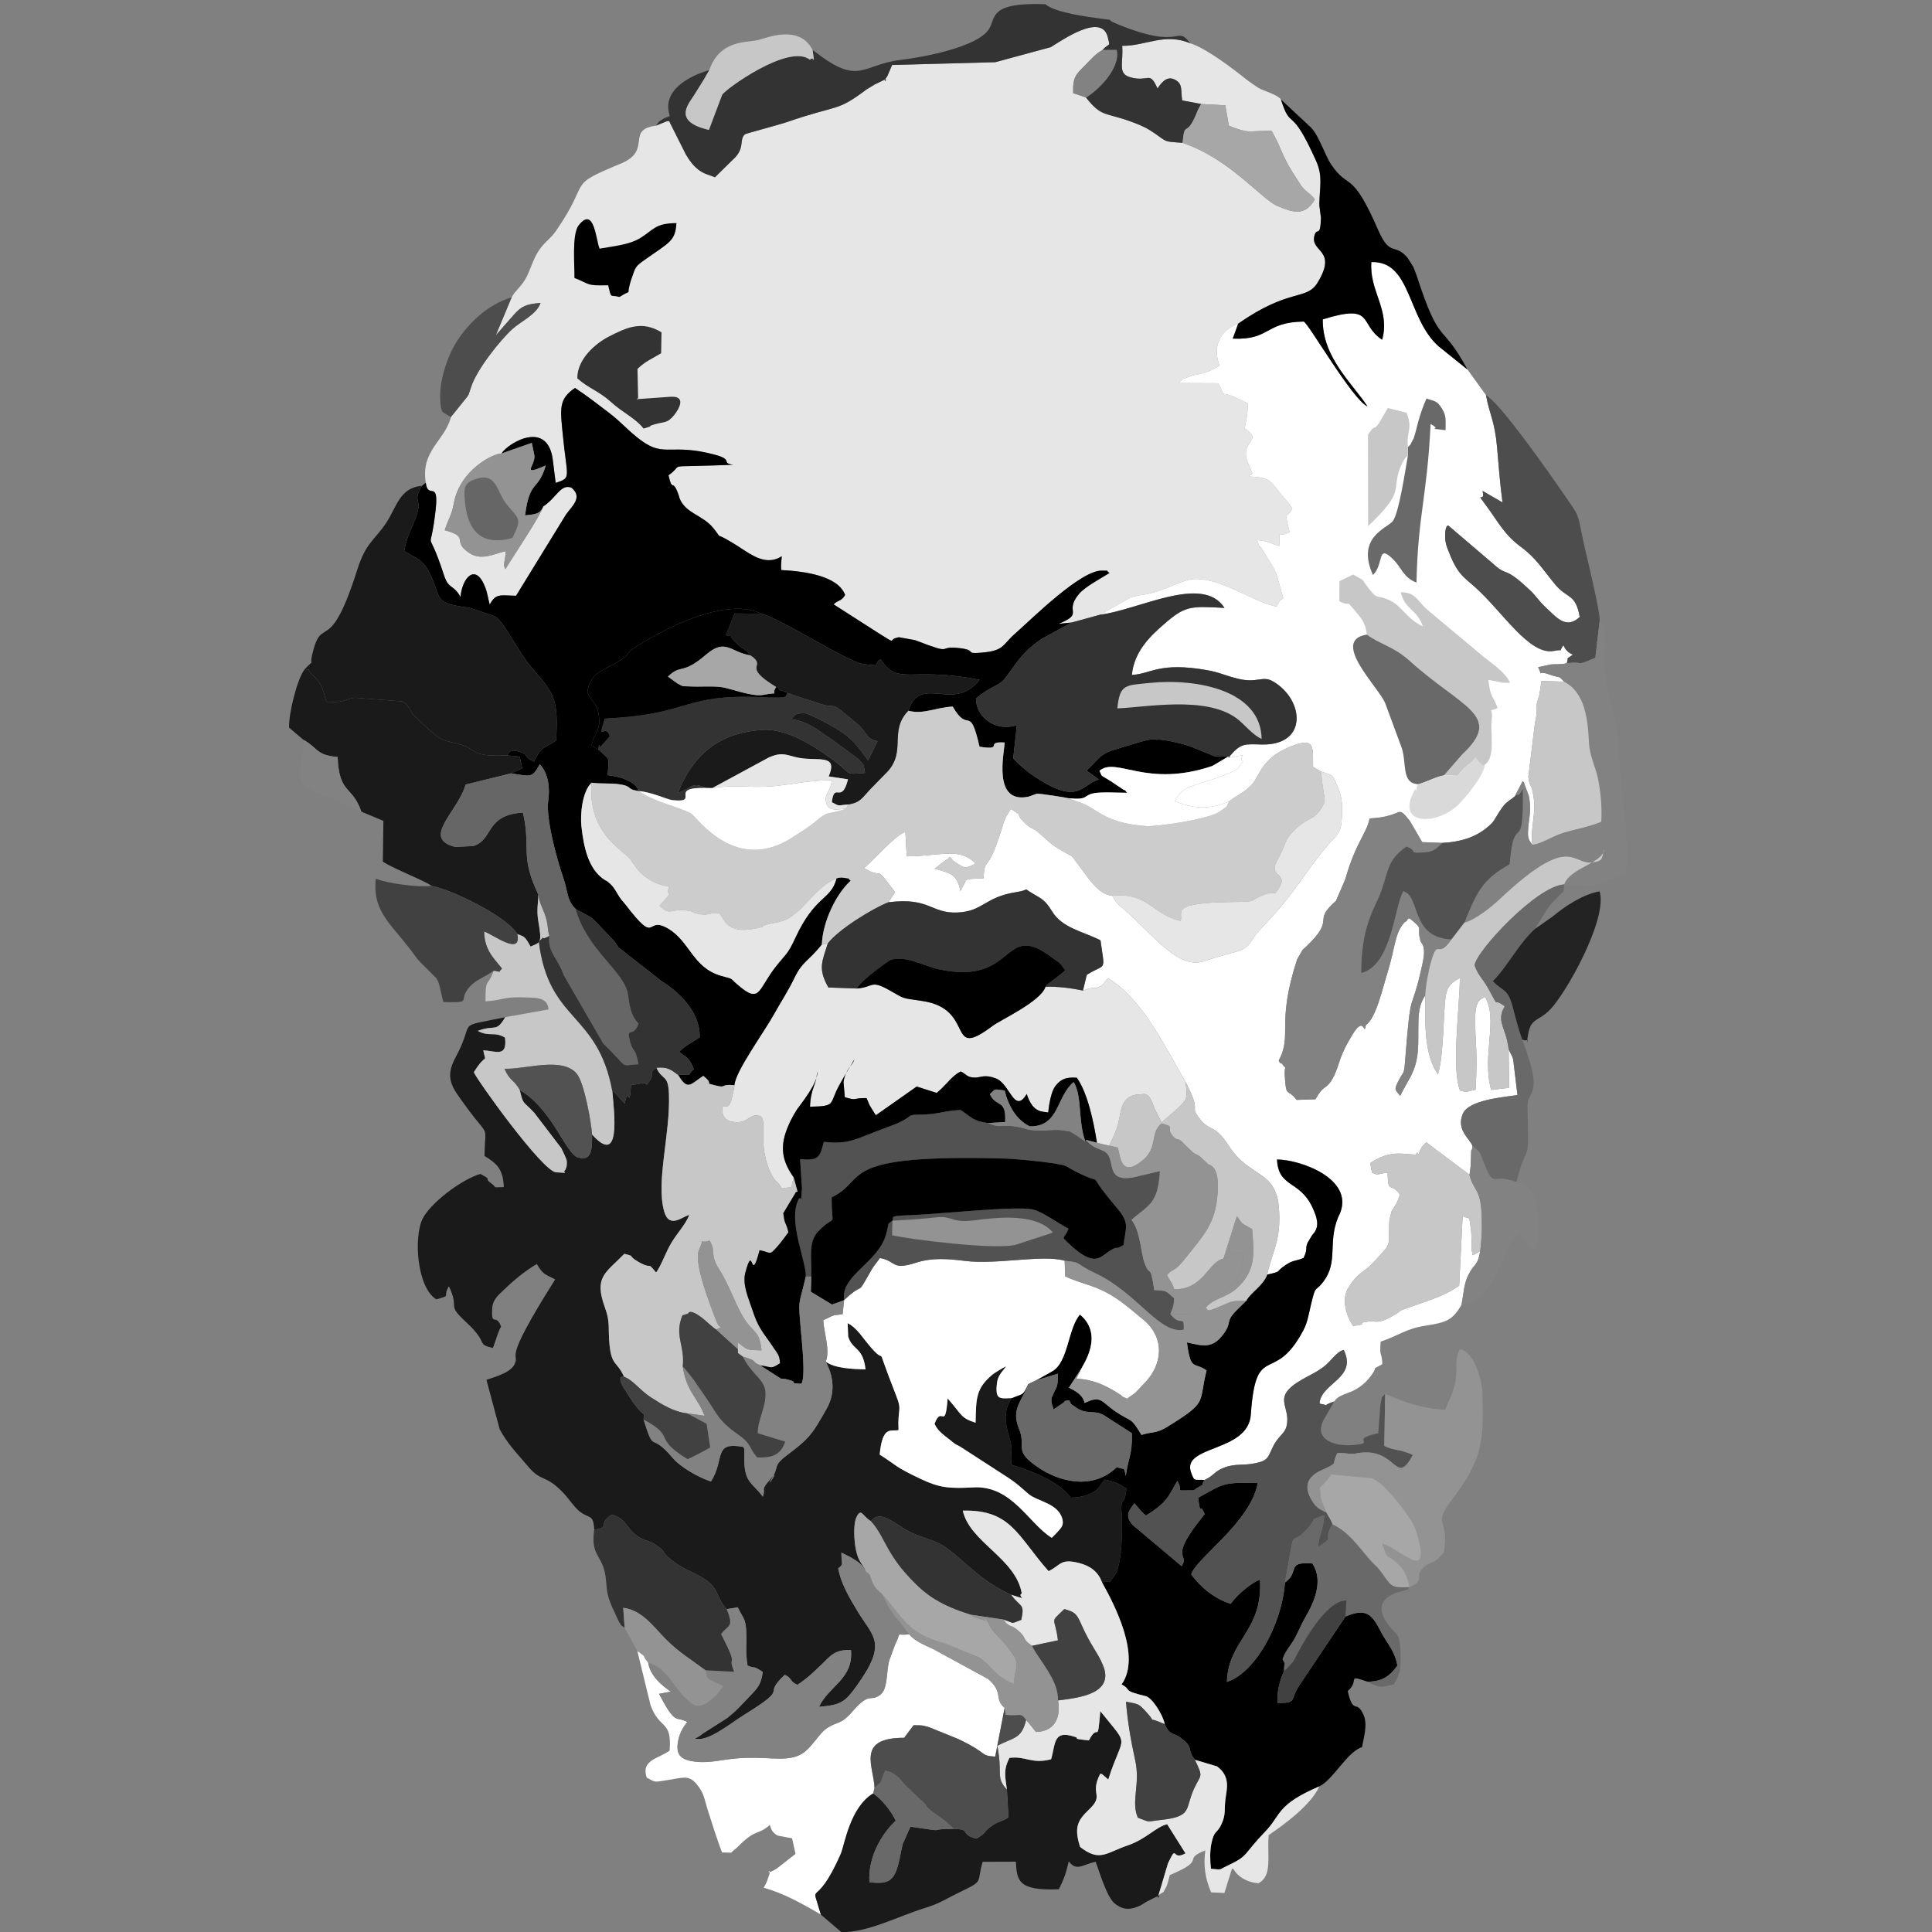 <?xml version="1.0" encoding="UTF-8"?>
<!DOCTYPE svg PUBLIC "-//W3C//DTD SVG 1.1//EN" "http://www.w3.org/Graphics/SVG/1.1/DTD/svg11.dtd">
<!-- Creator: CorelDRAW -->
<svg xmlns="http://www.w3.org/2000/svg" xml:space="preserve" width="42.333mm" height="42.333mm" version="1.1" style="shape-rendering:geometricPrecision; text-rendering:geometricPrecision; image-rendering:optimizeQuality; fill-rule:evenodd; clip-rule:evenodd"
viewBox="0 0 4233.32 4233.32"
 xmlns:xlink="http://www.w3.org/1999/xlink"
 xmlns:xodm="http://www.corel.com/coreldraw/odm/2003">
 <rect x="0" y="0" width="4233.32" height="4233.32" fill="#808080" stroke="none"/>
 <defs>
  <style type="text/css">
   <![CDATA[
    .fil3 {fill:black}
    .fil2 {fill:#1A1A1A}
    .fil14 {fill:#232323}
    .fil5 {fill:#333333}
    .fil12 {fill:#414141}
    .fil9 {fill:#4D4D4D}
    .fil7 {fill:#525252}
    .fil10 {fill:#666666}
    .fil13 {fill:dimgray}
    .fil8 {fill:#828282}
    .fil11 {fill:#939393}
    .fil15 {fill:#A7A7A7}
    .fil6 {fill:#C7C7C7}
    .fil4 {fill:#CCCCCC}
    .fil16 {fill:#D9D9D9}
    .fil0 {fill:#E6E6E6}
    .fil1 {fill:white}
   ]]>
  </style>
 </defs>
 <g id="Слой_x0020_1">
  <path class="fil0" d="M1437.37 275.32c-67.48,9.16 -7.01,53.9 -76.46,82.85 -123.96,51.66 -62.63,32.13 -142.76,147.95 -12.33,17.82 -25.63,24.38 -38.24,43.99 -11.62,18.07 -17.69,40.37 -25.92,56.34 -11.34,22 -24.08,28.7 -32.78,44.85l-34.8 83.33 39.8 -45.22c16.71,-18.72 26.2,-22.88 58.23,-25.72 -8.55,25.46 -42.8,40.2 -61.34,56.98 -27.35,24.74 -79.72,90.63 -90.99,128.13l-5.47 16.02c-0.78,1.45 -1.87,3.09 -2.77,4.42l-33.22 41.23c-0.33,-0.96 -1.62,2.5 -2.61,3.59 -13.02,51.42 -66.74,73.03 -55.06,143.74 4.62,38.4 29.15,-8.73 21.55,59.38 -12.68,113.69 -21.47,20.62 18.54,143.75 10.17,31.27 20.73,18.96 35.96,47.29 3.5,-42.28 33.43,-76.96 54.7,-19.97 4.22,11.3 5.74,23.45 9.36,36.54 13.11,-24.78 22.17,-20.31 57.63,-19.35l109.52 -178.16c13.3,-18.54 37.61,-37.71 11.71,-58.78 -23.57,-8.67 -32.5,22.21 -61.88,41.38 -5.05,19.73 -67.7,111.9 -82.59,137.19 -6.68,-11.74 -0.26,-12.56 0.4,-39.3 -25.19,5.46 -52.84,21.83 -79.96,3.67 -39.83,-26.69 3.62,-33.8 -53.38,-49.71 7.2,-23.78 14.87,-31.43 19.95,-59.38 13.14,-72.41 86.4,-109.1 104.15,-108.61 16.03,-24.35 101.46,-74.2 112.61,13.86l6.3 50.46c35.51,-11.5 24.94,-9.42 15.61,-105.73 -5.44,-56.13 -9.75,-77.7 26.74,-102.25 29.99,19.81 45.82,32.74 74.46,54.43 28.44,21.53 40.55,38.47 70.44,60.57 51.55,38.13 65.68,5.07 163.04,31.68 39.91,10.91 10.84,17.61 38.64,21.67 -26.63,0.99 -53.13,1.84 -79.75,2.45 -60.41,1.38 -30.83,-1.48 -61.94,20.54 9.25,40.6 8.47,2.81 22.9,45.48 0.32,0.95 0.6,3.06 0.96,4.01 13.08,34.57 50.5,36.73 74.37,66.31 28.5,35.32 -13.83,-5.23 68.55,49.16 28.69,18.94 54.5,29.64 81.3,12.48 0.62,2.38 -2.31,12.44 -1.06,30.22 52.73,2.77 124.79,12.97 139.94,54.61 -8.04,14.52 -16.54,11.03 -25.06,20.64l102.69 65.8c36.6,22.83 16.7,11.01 35.56,7.36 1.21,-0.23 3.2,-1.05 4.47,-1.23l35.58 6.42c92.43,35.8 43.25,10.49 99.57,17.71 37.39,4.78 7.03,12.94 45.31,9.76 50.94,-4.25 45.26,-16.13 74.3,-41.74 37.19,-32.8 145.46,-140.69 191.28,-138.11 19.05,1.08 4.24,-2.89 15.56,5.23 -19.42,12.39 -53.25,29.75 -66.72,45.86 -34.38,41.13 13.58,41.83 -44.95,65.53l28.53 -2.8 62.64 -17.2 66.55 -37.75c31.74,-10.12 31.18,0.37 101.75,-29.98 4.78,-2.05 22.24,-8.06 24.82,-8.64 60.58,-13.75 145.3,51.38 194.06,58.52 6.25,-14.26 4.87,-11.28 14.08,-18.49 -21.01,-72.81 -8.24,-43.42 -44.88,-105.06 -14.64,-24.64 0.67,16.21 -12.19,-22.2 19.36,3 15.26,2.16 27.13,5.54l21.2 8c2.76,-45.64 -7.39,-15.33 22.71,-30.75 -13.87,-54.79 -3.73,-27.49 5.92,-52.26l-8.84 -12.09c-44.29,-50.14 -32.43,-54.78 -87.05,-57.78 1.32,-1.36 4.04,-4.89 4.5,-3.46 0.42,1.27 3.45,-2.65 3.92,-3.18l-10.02 -24.02c-18.7,-47.34 33,-46.4 -3.05,-72 -0.62,-0.44 -2.66,-1.42 -3.94,-2.24 3.63,-19 6.83,-30.1 6.99,-55.04 -76.72,-40.45 -40.6,-0.61 -65.05,-44.3l-86.2 -0.35c14.09,-14.15 2.05,-5.58 22.69,-14.04 18.58,-7.63 29.02,-1.7 66.54,-23.86 -15.76,-42.67 0.57,-77.48 40.87,-92.22 113.14,-79.4 149.38,-49.8 173.94,-89.87 44.84,-73.2 -16.35,-66.31 -6.85,-102.89 5.26,-20.3 13.01,6.64 14.32,-38.92l-3.56 -28.5c0.61,-40.37 8.11,-62.45 -6.88,-96.1 -57.22,-128.43 -53.88,-62.27 -77.25,-134.98 -8.26,-11.51 -39.36,-18.86 -50.6,-26.24 -3.9,-2.56 -20.72,-14.08 -24.36,-17.04 -27.94,-22.65 -89.39,-69.38 -123.5,-79.79 -56.2,-23.75 -96.77,5.74 -149.4,5.53 3.15,37.2 -11,60.81 17.91,68.88 41.01,11.44 41.58,-15.82 59.48,24.61 7.58,-11.32 19.91,-28.94 38.03,-19.46 18.34,9.59 12.3,22.42 16.14,45.5l41.55 7.92 52.81 2.77 7.89 44.77c45.33,17.78 39.3,11.45 93.38,11 18.75,31 22.19,52.63 45.62,90.16l19.37 30.19c12.54,16.06 17.83,14.38 30.01,30.07 -21.64,37.91 -48.25,28.81 -82.62,14.16 -34.96,-14.91 -103.31,-102.93 -207.27,-138.02 -40.41,-3.24 -32.5,-0.72 -59.66,-19.88 -16.2,-11.42 -28.55,-17.52 -48.72,-25.05 -62.72,-23.41 -68.02,-9.97 -103.26,-54.55l-28.07 -9.47c-1.17,-36.57 7.1,-41.57 25.01,-59.86 15.58,-15.94 23.58,-25.83 39.17,-34.6 15.73,-17.04 17.43,-4.88 11.66,-28.26 -13.38,-54.13 -99.38,6.33 -124.87,21.95l-121.51 32.96 -226.17 6.13 -10.47 24.47c-17.52,23.86 14.41,-3.91 -18.34,13.79 -1.28,0.69 -3.19,1.44 -4.5,2.13 -1.35,0.7 -3.24,1.46 -4.62,2.19l-17.88 10.84c-67.89,50.85 -58.48,31.49 -175.82,72.07 -15.82,5.49 -88.21,24.42 -91.1,26.46 -13.66,13.55 1.89,30.47 -26.54,55.8l-39.01 38.37c-15.76,-7.8 -38.22,-5.96 -63.83,-50.5l-34.9 -69.48c-1.04,-7.52 -10.35,-0.79 -30.38,6.79z"/>
  <path class="fil1" d="M2713.02 709.27c-40.3,14.74 -56.63,49.55 -40.87,92.22 -37.52,22.16 -47.96,16.23 -66.54,23.86 -20.64,8.46 -8.6,-0.11 -22.69,14.04l86.2 0.35c24.45,43.69 -11.67,3.85 65.05,44.3 -0.16,24.94 -3.36,36.04 -6.99,55.04 1.28,0.82 3.32,1.8 3.94,2.24 36.05,25.6 -15.65,24.66 3.05,72l10.02 24.02c-0.47,0.53 -3.5,4.45 -3.92,3.18 -0.46,-1.43 -3.18,2.1 -4.5,3.46 54.62,3 42.76,7.64 87.05,57.78l8.84 12.09c-9.65,24.77 -19.79,-2.53 -5.92,52.26 -30.1,15.42 -19.95,-14.89 -22.71,30.75l-21.2 -8c-11.87,-3.38 -7.77,-2.54 -27.13,-5.54 12.86,38.41 -2.45,-2.44 12.19,22.2 36.64,61.64 23.87,32.25 44.88,105.06 -9.21,7.21 -7.83,4.23 -14.08,18.49 -48.76,-7.14 -133.48,-72.27 -194.06,-58.52 -2.58,0.58 -20.04,6.59 -24.82,8.64 -70.57,30.35 -70.01,19.86 -101.75,29.98l-66.55 37.75c84.73,-10.42 224.8,-89.36 272.53,-14.9 -75.89,-4.16 -86.57,-4.75 -134.2,37.15 -24.84,21.85 -63.68,56.27 -68.77,109.73 42.92,-2.28 59.2,-28.95 164.7,-10.54 27.45,4.79 41.38,12.69 69.4,19.22 41.12,9.59 52.5,-7.84 75.28,5.48 68.08,39.82 77.33,139.92 -23.89,138.3 -37.34,-0.61 -46.66,-4.94 -73.76,29.11 57.19,-10.85 15.93,-4.06 31.89,7.83 -11.06,13.56 -6.49,15.9 -34.15,27.29 -72.42,29.82 -96.33,21.15 -115.2,60.4 42.63,15.23 69.8,19.4 118.84,0.33 14.59,-12.61 33.15,-19.42 48.9,-36.19 20.56,-21.86 21.37,-63.63 98.91,-89.07 41.18,-13.5 35.45,11.49 36.15,49.23l17.32 10.4c28.23,8.67 25.4,6.16 36.63,33.94 8.44,20.84 10.72,33.06 9.46,60.75 -1.33,28.86 -3.34,36.84 -19.19,53.36 -39.04,40.64 -77.61,105.21 -119.93,154.32l-49.09 53.66c-27.05,43.64 -23.41,29.73 -114.69,59.59 -53.54,17.52 -105.97,-51.04 -164.2,-104.43 -17.49,-16.04 -25.25,-18.08 -36.28,-39.03 -28.89,-2.74 -49.77,-34.91 -63.85,-54.24l-5.93 -7.79c-25.94,-33.65 -12.28,-19.99 -34.17,-33.26 -12.48,-7.56 -19.22,-10.57 -29.77,-18.82l-29.22 -25.82c-17.22,-12.91 -15.64,-5.79 -32.2,-23.26 -19.64,-20.76 3.5,-8.21 -26.96,-27 -0.02,0.04 -4.38,6.3 -7.49,11.84 -0.58,1.03 -1.82,2.95 -2.44,4.14 -0.63,1.22 -1.64,3.04 -2.26,4.36 -0.64,1.37 -1.49,3.19 -2.08,4.65l-11.57 36.54c-0.55,1.62 -1.25,3.37 -1.81,4.99 -24.57,73.04 -29.48,37.13 -32.48,85.31 -48.02,1.32 -35.39,3.7 -42.45,12.98l-8.31 15.36c-5.71,-38.22 -24.94,-40.42 -56.27,-49.26l18.14 -14.12c16.24,-12.45 4.23,-0.15 14.61,-11.44 1.85,1.29 4.1,1.45 5.06,4.46 0.97,3.07 8.09,7.04 9.72,8.17 18.16,12.54 21.72,12.52 41.22,2.08 -6.58,-12.44 5.16,1.87 -7.83,-8.18 -0.7,-0.54 -2.4,-2.05 -3.25,-2.61 -32.94,-22.49 -77.24,-5.11 -138.76,-5.59l-2.94 -53.28c-19.71,4.64 -70.95,62.84 -90.36,79.15 46.14,27.78 18.27,-14.03 67.83,52.84l-14.54 21.88c91.42,-11.21 92.71,25.02 150.88,22.54 57.25,-2.45 59.27,-34.11 129.78,-44.77 32.71,-4.94 10.66,-11.18 34.97,2.94 21.91,12.72 28.13,15.52 42.87,39.4 22.77,36.93 67.31,43.58 106.05,63.39 10.25,72.47 12.14,48.79 -30.09,75.68l-8.27 34.36c27.93,-10.24 21.24,-2.29 32.39,-6.91 17.18,-7.11 8.3,-7.58 22.95,-19.93 75.4,46.21 124.01,149.05 169.06,226.38 39.07,74.86 6.11,48.24 31.38,81.3 22.69,29.66 32.59,10.53 63.92,59.7 43.83,68.81 102.63,52.68 109.42,133.75 6.03,72.05 -13.59,94.75 -25.48,148.04 35.28,-7.74 16.83,-5.66 40.04,-20.75 18.87,-12.29 20.25,-7.54 39.66,-15.68 9.39,-19.6 2.88,-17.94 8.6,-32.86l10.33 -17.31c1,-1.32 2.58,-2.97 3.54,-4.16 12.95,-16 6.88,-34.71 -2.95,-56.15 -27.73,-60.42 -74.84,-42.8 -77.7,-105.19 50.05,0.1 168.09,41.38 138.32,117.08l-4.6 9.72c-22.66,56.07 0.5,97 -31.66,140.1 -19.49,26.12 -16.46,3.99 -27.7,51.15 -5.24,21.97 -7.31,38.36 -16.72,56.2 -64.63,122.45 -103.86,21.2 -115.06,184.7 -5.73,83.73 -154.13,66.31 -130.6,127.76 7.66,20.01 5.44,13.93 29.14,15.45 21.7,-10.11 20.73,-18.55 43.21,-27.14 24.39,-9.33 40.9,-4.03 67.7,-9.45 29.31,-5.92 27.95,-13.42 39.11,-36.4 11.67,-23.98 25.55,-27.64 29.67,-44.66 10.96,-45.2 -35.87,-62.33 34.24,-102.6 20.39,-11.72 28.58,-13.85 47.92,-28.33 15.84,-11.85 25.44,-31.22 43.17,-36.41 29.71,60.31 -44.89,71.52 -52.47,113.05 -0.17,0.9 -0.32,3.25 0.04,4.82 24.62,4.04 1.16,5.4 31.75,-4.95 13.42,-22.05 47.72,-12.06 80.65,-56.49 18.61,-25.1 -4.63,-8.5 24.56,-25.14 -0.48,-27.03 -6.89,-14.84 -3.59,-49.37 38.05,-12.69 55.46,-28.47 97.78,-34.87 48.38,-7.31 59.88,-13.15 79.29,-45.52 5.01,-25.82 5.29,-46.48 15.15,-65.78 14.71,-28.83 19.44,-16.94 25.9,-52.12 -28.76,16.73 -10.28,5.29 -18.93,0 -0.39,-12.96 0.39,-35.3 -1.28,-47.03 -4.77,-33.68 -0.99,-21.82 -18.3,-29.29l-7.58 151.83c-33.01,24.19 -74.99,34.88 -114.82,49.61 -26.01,9.61 -2.58,-0.09 -26.31,14.19 -37.31,22.46 -41.65,12.96 -56.29,14.73 -35.74,4.3 6.01,5.1 -34.91,9.78 -15.49,-22.32 -24.53,-55.76 -12.79,-79.75l11.1 -16.9c17.68,-22.63 25.56,-20.92 46.6,-42.72l23.06 -25.71c0.8,-0.94 2.34,-2.4 3.05,-3.34 12.19,-16.25 6.03,-27.84 8.43,-63.07l5.04 -20.49c0.53,-0.99 1.9,-2.57 2.49,-3.58l7.73 -12.36c0.71,-1.39 1.56,-3.36 2.21,-4.76l5.84 -14.97c-20.98,-29.16 -26.01,0.74 -27.3,-47.73 -32.14,2.25 -13.13,8.29 -34.19,-0.43l-3.73 -20.9c44.87,-30.52 74.09,-18.56 100.04,-18.67 1.16,-1.39 2.72,-5.52 3.25,-4.36 5.29,11.63 -1,-5.29 19.53,-22.51l94.64 71.15c3.03,-21.35 2.54,-18.37 3.1,-37.46 0.97,-33 0.89,-4.31 3.35,-25.63 -5.02,-15.93 -36.15,-34.28 -21.24,-70.49 12.45,-30.25 87.83,-36.55 119.83,-41.12l-9.25 -77.35c-0.59,-2.23 -1.04,-3.94 -1.74,-6.04l-8.29 -16.68 0.99 84.22 -39.42 4.53c-20.94,-78.18 16.36,-152.75 -13.44,-203.9 -7.2,5.8 -21.32,3.23 -21.44,47.99 -0.16,60.52 5.88,63.76 0.88,155.57 -16.09,2.48 -17.22,7.37 -34.23,1.5 -18.96,-49.43 -0.61,-182.83 -0.24,-246.34 -34.27,19.18 -31.23,28.69 -35.58,103.17 -1.81,31.1 -3.89,81.93 -12.55,107.82 -30.17,-43.11 -28.16,-110.36 -27.6,-173.26 -12.53,19.16 -14.52,36.18 -15.07,58.31 -1.22,48.73 3.69,80.11 -17.27,120.33 -1.89,3.64 -8.98,16.19 -12.32,22.15l-4.55 8.13c-0.29,0.52 -4.82,9.4 -5.74,11.5 -12.55,-14.87 -13.73,-13.13 -2.78,-34.78 10.69,-21.13 10.91,-9.3 13.62,-43.84 13.42,-171.3 11.38,-88.87 38.01,-211.21 8.95,-41.15 -2.62,-42.49 -4.49,-49.43 -9.32,-34.5 9.23,-22.88 -23.72,-49.6 -2.07,1.07 -4.69,0.88 -5.62,4.12 -0.91,3.13 -4.08,2.98 -5.25,4.23 -22.26,23.89 -20.36,54.98 -37.61,110.4 -11.15,35.87 -25.2,99.79 -47.42,115.16 -4.91,27.36 -1.75,-23.89 -28.66,19.63 -30.29,48.96 -27.58,62.47 -41.04,91.53l-7.07 12.5c-14.36,18.94 -15.88,7.62 -33.71,38.82l-41.27 1.4c-18.35,-24.41 -22.18,-6.37 -25.13,-40.68 -4.03,-46.63 6.4,-20.12 -5.86,-37.21 -5.4,-7.51 -2.95,3.41 -8.26,-8.51 30.67,-56.26 -6.19,-79.69 40.51,-221.98l12.19 -20.97c0.93,-0.99 2.6,-2.19 3.58,-3.15 0.98,-0.97 2.65,-2.19 3.66,-3.15 66.17,-63.32 13.75,-52.95 61.42,-96.85 1.06,-0.97 2.87,-2.01 3.87,-3.05l20.82 -48.41c22.72,-80.58 46.91,-99.96 53.09,-132.71 78.25,-4.04 56.97,-32.83 88.04,5.14l27.24 46.75 44.28 1.65c40.06,-2.28 70.42,-11.95 95.74,-32.07 19.53,-15.53 17.01,-18.19 30.29,-38.16 14,-21.05 16.08,-18.17 32.47,-31.76l17.36 -33.33c1.56,1.85 3.13,2.45 3.71,6.22l9.55 25.24c6.81,31.09 -0.21,55.59 -1.02,69.73 -0.95,16.77 -2.56,24.41 8.81,38.03 -4.3,-39.95 8.92,-65.79 2.57,-106.65 -5.16,-33.23 -7.66,-13.48 -11.18,-41.99l14.47 -117.95c9.62,-41.44 -4.46,-19.72 9.37,-60.05l5 -31.79 49.27 1.12c-14.58,-15.38 -3.46,-5.49 -32.58,-15.8 -30.84,-10.93 -11.43,9.46 -24.22,-15.84l28.36 -6.01c14.02,-1.17 17.03,0.99 34.24,-2.58 6.43,-14.45 -6.02,-5.43 13.76,-18.89 -9.77,-3.73 -16.99,-10.95 -20.71,-20.71 -12.91,17.61 3.52,7.69 -20.57,12.52 -54.62,10.97 -113.74,-87.5 -174.61,-140.97 -26.1,-22.94 -37.84,-28.42 -57.89,-80.46 -3.35,-8.71 -5.68,-15.91 -6.12,-25.78 -1.28,-28.65 7.02,-28.71 7.46,-27l98.72 84.24c31.77,29.13 20.94,1.43 79.65,57.03 15.49,14.67 18.08,22.29 33.52,36.6 23.49,21.78 45.26,50.53 75.47,21.94 -9.29,-52.46 -27.09,-38.71 -53.88,-71.17 -27.13,-32.86 -42.22,-58.34 -75.11,-82.39 -36.55,-26.72 -50.04,-55.37 -76.07,-90.42 -27.02,-36.39 -0.71,-2.11 -7.99,-32.26l43.87 25.33c-5.62,-41.43 -8.19,-77.42 -12,-121.14 -4.92,-56.43 -16.24,-70.92 -24.36,-114.06l-40.37 -55.95 -63.3 -50.93c-69.12,-61.03 -59.32,-187.65 -147.33,-184.57 -5.1,63.76 41.77,103.85 23.64,170.14 -52.49,-34.23 -14.41,-80.53 -130.16,-44.61 -1.23,83.4 65.22,140.48 97.98,190.73 -32.82,-14.56 -129.03,-181.69 -139.65,-185.92 -85.89,1.09 -72.83,41.03 -155.61,37.35 4.19,-10.88 6.68,-18.14 11.91,-32.71z"/>
  <path class="fil2" d="M1302.07 3351.54c37.15,-3.46 5.9,-14.46 39.31,-32.69 35.52,11.14 29.76,33.04 60.5,50.27 15.6,8.74 22.31,6.75 37.3,17.33 21.59,15.26 9.65,14.06 31.65,31.48 28.49,22.55 48.87,26.02 73.48,42.33 32.57,21.58 23.59,38.97 47.91,65.6l24.27 -4c11.33,23.91 17.04,23.11 18.61,51.65 1.72,31.6 -2.39,42.18 2.9,76.07 20.36,8.53 8.03,-2.57 33.2,13.77 -2.69,21.72 -7.76,31.61 -21.59,46.19 -12.74,13.42 -25.85,27.6 -37.51,38.86 -5.52,5.32 -13.96,12.11 -18.42,15.87l-46.9 29.85c-11.19,6.95 -11.52,9.52 -24.12,15.31 27.58,8.69 77.83,-33.26 106.34,-50.94 106.91,-66.3 37.27,-38.45 90.35,-88.67 16.93,6.95 10.75,15.09 27.92,21.84 22.54,-14.86 33.69,-26.29 52.92,-44.51 19,-18.01 28.22,-33.42 64.44,-31.55 5.69,63.28 -48.68,78.67 -70.01,124.22 48.91,-3.48 58.09,-12.26 81.14,-44.04 70,-96.51 38.08,-107.8 3.4,-164.98 -17.92,-29.52 -37.1,-62.09 -42.42,-94.44 12.47,-9.3 6.88,-7.63 6.88,-34.4l20.46 10.37c35.28,20.19 24.01,24.35 41.39,37.78 -16.98,-14.01 -4.52,-3.95 -12.21,-15 -0.56,-0.8 -9.35,-14.65 -10.44,-16.77 -12.45,-24.22 -14.23,-77.54 -6.13,-94.06 10.5,-21.37 12.9,-2.42 31.6,8.81 9.79,-13.22 24.76,-12.21 39.92,-3.96 16.03,8.73 24.81,15.83 39.48,24.27 26.65,15.36 61.67,20.07 86.26,38.33 45.84,34.03 75.67,72.63 141.53,102.59 44.45,14.08 11.27,4.27 23.41,-2.96 -13.37,-77.18 -113.65,-111.63 -129.29,-181.31 106.47,-2.64 119.98,56.08 188.03,132.58 26.89,-12.7 25.08,-28.23 66.02,-18.04 23.56,5.86 42.41,18.16 50.97,42.52 29.63,-4.96 7.88,8.39 26.22,-12.73 18.8,-21.66 18.82,-110.84 16.72,-137.72 -2.98,-38.19 7.19,-14.73 10.44,-55.14 -16.1,-10.34 -26.08,-15.81 -47.75,-19.43 -1.03,1.11 -9.64,13.26 -12.5,16.9 -12.43,15.8 -40.39,22.83 -61.96,22.57 -19.24,-30.45 -81.78,-58.5 -129.51,-71.86 -3.69,-39.48 6.03,-23.41 -6.01,-64.78 -9.87,-33.95 -9.72,-56.7 6.66,-81.46 -26.2,0.88 -36.58,4.43 -32.52,-32.13 1.92,-17.26 10.74,-24.58 20.36,-37.38 -8.08,3.1 -27.92,16.08 -29.44,17.36 -37.48,31.16 -36.42,52.66 -37.67,106.13 -33.16,-10.83 -28.67,-16.17 -61.24,-53.33 -5.64,73.75 -12.97,12.74 -28.71,55.76 7.59,16.69 20.62,24.54 34.73,35.91 10.97,8.86 9.24,8.03 20.09,13.19l109.05 70.55c19.95,13.67 25.3,19.72 42.38,34.25 18.77,15.97 65.79,20.12 74.08,55.56 3.49,14.93 -4.9,20.32 -15.45,32.31l-8.08 7.95c-50.83,-31.52 -87.13,-115.04 -171.54,-110.53 -53.8,2.86 -74.39,1.24 -117.95,-19.58 -55.9,-26.72 -47.7,-26.86 -87.48,-52.22 6.13,-64.49 24.52,-50.39 41.28,-53.63 -2.24,-49 8.3,-41.28 -4.75,-74.53 -57.25,-145.96 -8.71,-47.04 -66.05,-119.19 -11.17,-14.06 -23.2,-31.93 -40.68,-40.73l1.15 29.45c9.71,31.45 31.96,20.95 38.04,71.86 -30.29,-0.67 -67.67,-2.42 -87.31,-16.91 20.01,37.01 19.3,72.87 1.87,103.49 -29.63,52.08 -35.79,63.19 -81.56,97.45 -38.43,28.76 -21.45,26.06 -35.84,50.57 -25.11,42.77 25.73,-33.15 -10.89,11.95 -16.06,19.78 -4.62,11.76 -11.21,32.5 -23.72,-31.49 -38.9,-30.18 -40.75,-76.8 -0.12,-3.06 0,-15.4 -0.01,-15.54 -1.02,-25.1 4.5,1.47 -1.75,-16.73 -67.62,-12.49 -39.85,25.97 -71.18,75.68 -27.87,-8.94 -67.18,-31.77 -83.79,-51.46 -51.3,-60.82 -38.97,-5.18 -63.9,-84.22 1.63,-19.7 0.92,-6.75 -12.79,-24.65 -8.21,-10.72 -8.95,-10.53 -17.76,-24.64 -7.23,-11.58 -33.62,-47.28 -12.26,-44.53 -15.49,-34.27 -26.97,-23.44 -31.71,-68.96 -3.86,-37.02 2.07,-49.16 -9.79,-81.65 -24.96,-68.34 0.09,-75.54 42.08,-118.72 25.49,6.19 6.98,3.36 27.57,15.58 1.25,0.75 2.9,1.86 4.17,2.57 1.28,0.71 3.04,1.65 4.36,2.34 27.02,14 12.46,-5.02 33.62,20.59 13.53,-19.71 20.04,-43.37 34.42,-66.79 13.79,-22.44 29.43,-37.75 38.22,-59.38 -12.94,1.66 -43.54,32.12 -54.92,-7.5 -18.73,-65.18 13.63,-169.48 10.37,-257.78 -1.62,-43.9 -14.4,-28.54 -27.43,-57.26 -20.04,11.99 2.11,8.91 -21.3,37.17 -8.09,-8.55 -7.72,-0.87 -34.44,0 -4.07,62.62 -4.98,-5.34 -13.75,41.27l-22.16 -24.45c-0.76,-2.6 -3.27,-2.26 -5.06,-3.07 4.78,52.69 18.66,165.7 -44.41,95.17 0.32,25.52 1.76,62.05 -32.48,49.54 -25.19,-9.2 -57.37,-108.38 -125.83,-146.78 8.09,33.62 5.66,21.86 31.55,49.5l59.59 77.99c1.98,3.56 10.66,22.75 10.97,24.04 1.41,5.85 0.99,6.76 0.69,14.12 -0.04,0.93 -1.18,5.54 -1.25,4.62 -0.08,-0.95 -0.81,3.2 -1.63,4.61 -10.05,6.01 15.05,7.68 -20.49,5.27 -29.91,-2.04 -174.63,-204.18 -180.06,-219.32 29.09,-47 27.08,-14.75 20.64,-48.02 28.9,1.82 52.55,15.96 47.69,-27.65 -24.29,-14.73 -33.22,-0.79 -59.75,-14.82 38.25,-14.87 39.75,4.98 60.08,-30.06 -114.27,24.03 -62.66,2.78 -108.55,87.73 -17.61,32.59 -15.76,53.31 4.28,82.21 74.81,107.92 60.05,53.22 58.99,134.11 25.87,16.19 40.52,27.09 42.33,68.2 -28.93,0.54 -13.03,2.38 -26.84,-7.59 -20.69,-14.95 5.68,-5.48 -24.72,-21.3 -44.24,13.54 -110.28,65.34 -126.55,98.44 -19.87,40.41 -12.22,150.88 30.23,176.49 35.24,-10.42 12.02,-3.28 27.52,-28.72 24.75,52.19 -7.16,37.14 37.84,78.76 51.31,47.46 20.53,47.65 58.47,56.45 8.01,-19.7 8.55,-28.98 17.96,-47 -11.24,-30.13 -22.11,2.27 -19.37,-40.58 1.18,-18.39 13.55,-28.31 24.77,-39.18 20.11,-19.47 47.07,-42.43 72.95,-57.19 14.15,24.87 21.78,23.56 40.23,33.76 -121.88,192.96 -74.85,156.98 -89.37,186.56 -10.07,20.53 -55.4,30.44 -61.24,33.59l28.93 107.93c16.66,31.69 39.19,54.27 63.09,82.57 29.15,34.52 36.96,14.88 78.31,59.1 8.96,9.59 22.29,28.83 31.7,36.84 22.98,19.58 32.14,5.19 34.15,41.54z"/>
  <path class="fil3" d="M1098.64 993.74l66.62 -23.34 5.74 27.74c2.43,21.96 -31.65,46.54 24.89,21.78 -17.15,57.97 -35.13,29.39 -45.38,109.36 21.38,-2.37 33.44,-2.66 39.56,-19.4 29.38,-19.17 38.31,-50.05 61.88,-41.38 25.9,21.07 1.59,40.24 -11.71,58.78l-109.52 178.16c-35.46,-0.96 -44.52,-5.43 -57.63,19.35 -3.62,-13.09 -5.14,-25.24 -9.36,-36.54 -21.27,-56.99 -51.2,-22.31 -54.7,19.97 -15.23,-28.33 -25.79,-16.02 -35.96,-47.29 -40.01,-123.13 -31.22,-30.06 -18.54,-143.75 7.6,-68.11 -16.93,-20.98 -21.55,-59.38l-8.43 6.68c-22.75,37.15 3.02,25.8 -13.64,70.01 -10.17,26.99 -21.12,44.59 -25.05,72.89 19.92,13.46 37.32,16.59 50.75,39.94 34.47,60.01 5.63,73.23 87.14,83.71 8.3,1.06 20.25,5.66 27.4,8.25l20.59 6.85c1.64,0.55 3.78,1.24 5.26,1.74 1.48,0.5 4.01,1.44 5.22,1.85 20.9,7.24 50.38,77.03 87.29,118.64 46.77,52.73 53.95,67.4 48.97,154.37 -28.12,18.76 -32.38,11.59 -48.34,46.31 -23.65,-10.59 -12.39,-14.24 -25.19,-19.31 -29.83,-11.83 -29.91,2.35 -34.29,5.34l28.12 2.82 5.49 25.73 -24.53 10.97c45.16,6.71 45.56,10.67 63.05,-19.96 20.08,21.38 22.09,54.82 18.49,79.43 -5.66,38.77 18.75,128.3 32.09,166.48 11.83,33.89 7.8,50.91 27.92,71.13 5.6,3.73 18.42,9.56 24.77,13.41 12.44,7.52 9.25,4.98 19.89,15l40.48 42.75c3.77,4.94 5.68,8.52 8.51,12.93l95.35 74.68c39.01,23.7 85.12,69.83 82.69,122.57 -18.16,12.43 -28.01,15.56 -44.39,30.94 10.59,14.46 17.38,3.55 31.63,38.54 -18.22,16.88 3.82,10.13 -34.33,12.94 21.04,34.91 26.12,21.23 55,2 27.65,21.64 -3.4,13.34 27.86,21.22 24.76,6.25 7.9,-4 40.9,-0.8 1.23,-29.26 65.43,-117.07 86.65,-155.57 15.46,-28.03 28.16,-45.63 44.47,-79.14 18.43,-37.82 29.03,-34.7 60.03,-73.24 1.77,-51.4 32.12,-112 63.22,-140.17 -9.33,-7.47 2.86,-3.46 -14.2,-6.32 -10.46,-1.75 -13.4,0.42 -17.08,1.37 -12.22,48.15 -46.51,35.59 -90.36,130.53 -16.68,36.13 -19.95,33.94 -41.88,61.59 -40.96,51.6 -33.93,84.16 -84.45,40.36 -19.22,-16.65 -6.92,-10.89 -35.57,-19.03 -62.71,-17.81 -68.44,-75.45 -116.67,-103.73 -50.84,-29.79 -21.96,40.58 -92.72,-52.01l-9.44 -11.13c-11.51,-15.24 -14.22,-27.58 -29.82,-39.32 -6.75,-5.09 -1.61,-0.5 -8.54,-5.21 -33.8,-22.89 -44.11,-69.61 -49.24,-115.43 -3.04,-27.17 1.65,-76.98 22.22,-96.35 20.24,2.78 40.2,0.65 58.42,3.07 33.96,4.52 14.84,10.74 44.85,15.19 -4.57,-9.02 -5.99,-14.21 -23.87,-23.07 -13.67,-6.76 -27.98,-9.78 -44.15,-11.77 2.31,-39.19 6.94,-31.62 -16.29,-52.44 -9.2,-6.28 -12,-7.73 -18.86,-12.86 5.69,-29.14 18.55,-28.22 16.42,-58.9 -2.47,-35.75 -17.42,-35.37 -25.7,-57.31 5.4,-44.94 39.68,-49.21 69.54,-68.61 37.74,-24.52 -4.96,-10.1 83.9,-58.63 48.59,-26.53 159.44,-78.26 227.89,-44.94 41.78,9.93 189.59,106.72 224.55,110.55 50.21,5.49 14.37,0.98 36.59,-10.51 39.71,59.26 63.04,14.56 216.72,44.78 -57.6,73.62 -128.08,-14.56 -156.02,67.75 33.58,8.52 57.72,-6.79 97.25,-9.15 35.74,62.26 36.43,-8.92 58.77,87.9 56.13,9.02 9.19,-12.3 55.07,-9.11 -0.73,22.18 -27.42,135.52 52.38,118.61l18.01 -6.47c4.92,-0.8 65.19,8.47 69.1,9.86 45.22,4.57 31.63,-6.1 56.22,-10.98 15.37,-3.05 54.99,-0.94 72.52,-0.94 -1.86,-2.3 -5.05,-7.69 -6.59,-5.93l-30.44 -20.33c-24.94,-15.31 -16.04,-7.35 -23.46,-21.87 37.36,-31.63 101.97,38.45 247.26,-10.56l35.33 -20.9c-0.11,0.01 -19.94,0.64 -20.68,0.55 -16.87,-1.96 -8.19,-0.89 -21.04,-5.6 -9.8,-3.58 -27.99,-11.8 -38.04,-15.58 -19.57,-7.35 -61.64,-17.9 -87.29,-16.89 -14.07,0.56 -62.13,16.9 -81.31,22.23 -35.71,9.9 -39.9,26.53 -62.58,46.27l26.91 19.44c-39.78,12.09 -44.43,59.98 -146.31,-10.23 -7.43,-5.11 -13.7,-10.3 -19.22,-15.04 -6.01,-5.13 -5.84,-4.9 -11.07,-9.93 -6.62,-6.35 -5.8,-5.62 -10.91,-11.27l8.06 -72.78c-45.02,15.88 -89.76,-16.44 -89.6,-57.94 22.42,-18.73 27.63,-19.52 50.68,-32.53 21.86,-12.34 36.41,-61.8 93.94,-98.62l64.65 -35.44 -28.53 2.8c58.53,-23.7 10.57,-24.4 44.95,-65.53 13.47,-16.11 47.3,-33.47 66.72,-45.86 -11.32,-8.12 3.49,-4.15 -15.56,-5.23 -45.82,-2.58 -154.09,105.31 -191.28,138.11 -29.04,25.61 -23.36,37.49 -74.3,41.74 -38.28,3.18 -7.92,-4.98 -45.31,-9.76 -56.32,-7.22 -7.14,18.09 -99.57,-17.71l-35.58 -6.42c-1.27,0.18 -3.26,1 -4.47,1.23 -18.86,3.65 1.04,15.47 -35.56,-7.36l-102.69 -65.8c8.52,-9.61 17.02,-6.12 25.06,-20.64 -15.15,-41.64 -87.21,-51.84 -139.94,-54.61 -1.25,-17.78 1.68,-27.84 1.06,-30.22 -26.8,17.16 -52.61,6.46 -81.3,-12.48 -82.38,-54.39 -40.05,-13.84 -68.55,-49.16 -23.87,-29.58 -61.29,-31.74 -74.37,-66.31 -0.36,-0.95 -0.64,-3.06 -0.96,-4.01 -14.43,-42.67 -13.65,-4.88 -22.9,-45.48 31.11,-22.02 1.53,-19.16 61.94,-20.54 26.62,-0.61 53.12,-1.46 79.75,-2.45 -27.8,-4.06 1.27,-10.76 -38.64,-21.67 -97.36,-26.61 -111.49,6.45 -163.04,-31.68 -29.89,-22.1 -42,-39.04 -70.44,-60.57 -28.64,-21.69 -44.47,-34.62 -74.46,-54.43 -36.49,24.55 -32.18,46.12 -26.74,102.25 9.33,96.31 19.9,94.23 -15.61,105.73l-6.3 -50.46c-11.15,-88.06 -96.58,-38.21 -112.61,-13.86z"/>
  <path class="fil3" d="M2776.64 2792.8c-9.16,24.94 -36.53,39.34 -45.64,57.04l-18.17 17.95c-31.35,30.48 -10.73,26.76 -32.4,55.72 -23.72,31.69 -43.25,26.24 -79.7,17.89 8.55,64.76 15.9,41.75 43.12,61.52 -18.67,72.33 5.14,67.25 -85.89,123.31 -25.61,15.76 -32.7,10.1 -56.77,17.9 -25.02,-40.79 -19.27,-26.36 -54.54,-49.7 -34.49,-22.83 -32.83,-38.3 -70.09,-20.27 -3.9,-18.03 -20.31,-26.38 -34.4,-33.63l27.69 -42.55c0.95,-4.31 51.18,-72.07 -3.43,-117.51 -26.52,29.42 -25.12,102.91 -60.35,123.96l-36.33 20.25 48.49 -14.84c-0.54,35.75 -3.26,25.77 -11.94,48.71 -0.37,0.96 -1.41,2.54 -1.66,3.43 -3.28,11.45 3.31,20.59 3.75,26.23l10.44 -6.97c1.38,-0.9 3.3,-2.28 4.74,-3.2 1.31,-0.84 3.09,-2.08 4.33,-2.84 7.61,-4.63 0.48,-5.36 14.88,-7.08 8.22,15.16 -0.07,4.47 13.31,14.67 24.65,18.81 41.02,4.98 63.43,18.61l60.71 39.11c1.05,49.34 -9.12,56.85 -13.34,93.3 -5.55,-20.18 0.52,-12.4 -19.82,-19 -52.34,50.7 -126.76,33.78 -178.42,-3.73 -47.8,-34.68 -18.9,-39.55 -36.37,-82.12 -17.5,-42.66 8.91,-60.83 20.63,-96.08 -12.88,26.6 -9.85,19.47 -35.97,30.58 -16.38,24.76 -16.53,47.51 -6.66,81.46 12.04,41.37 2.32,25.3 6.01,64.78 47.73,13.36 110.27,41.41 129.51,71.86 21.57,0.26 49.53,-6.77 61.96,-22.57 2.86,-3.64 11.47,-15.79 12.5,-16.9 21.67,3.62 31.65,9.09 47.75,19.43 -3.25,40.41 -13.42,16.95 -10.44,55.14 2.1,26.88 2.08,116.06 -16.72,137.72 -18.34,21.12 3.41,7.77 -26.22,12.73 27.22,48.47 86.89,162.6 42.87,223.75 25.25,13.34 -2.62,12.21 53.26,25.8 12.93,3.14 36.37,37.97 41.38,61.26 11.11,26.27 18.27,16.56 38.44,32.64 26.35,21.01 8.35,20.53 27.63,45.45l48.34 14.34c30.61,22.26 21.23,50.67 18.61,71.77 -3.22,26 1.55,32.81 -9.21,55.92 -9.59,20.6 -15.71,11.16 -21.93,43.03 -3.05,15.59 -2.74,37.91 -0.61,53.77 26.68,2.36 16.52,2.37 34.91,-6.18 48.89,-22.73 34.3,-23.8 83.34,-74.57 37.09,-38.41 23.69,-58.62 119.08,-99.84 30.23,-14.13 61.5,-76.41 93.53,-85.84 3.75,-20.29 13.06,-49.84 3.35,-71.17 -16,-35.14 -21.98,2.32 -34.5,-51.74 27.84,-24.47 -5.21,-36.9 43.65,-20.58 34.55,-0.61 49.08,-13.55 65.17,-35.34 -6.23,-34.25 -24.52,-51.07 -36.41,-74.65 -19.89,-39.47 -33.1,-51.5 -77.27,-32.95l-100.06 149.09c-24.77,38.12 -3.62,38.36 -48.68,41.17 -1.99,-28.35 5.28,-51.32 14.16,-70.81 -0.22,-24.85 5.24,-9.92 -3.27,-25.6 5.44,-18.02 17.69,-29.7 26.6,-45.98 8.27,-15.11 14.19,-30.59 23.2,-46 18.73,-32.04 40.81,-80.09 15.3,-118.1 -59.44,-4.14 -26.04,17.97 -59.96,41.69 -6.83,94.37 -66.92,198.91 -127.21,217.83 2.91,-92.64 79.19,-110.42 72.5,-224.14 -20.39,7.36 -52.21,35.51 -64.19,53.11 -34.91,-10.91 -65.35,-35.86 -86.37,-64.16 8.7,-34.69 129.98,-113.65 145.67,-200.5 -79.93,-2.15 -73.97,1.75 -130.67,32.26 6.88,48.02 2.28,5.22 14.34,35.82 -84.63,103.75 -30.23,84.56 -50.58,113.95l-107.23 -90.26c-19.9,-22.63 -4.93,-33.67 3.71,-47.5l17.46 19.98c0.97,0.92 3.12,2.7 3.93,3.44 0.83,0.76 2.68,2.33 3.99,3.53 48.96,-29.8 50.49,-45.36 68.79,-75.67 14.81,24.12 -8.62,20.58 26.58,20.51 15.34,-0.03 6.74,0.78 16.08,-4.74 23.76,-14.04 6.19,-2.18 16.94,-18.04 -23.7,-1.52 -21.48,4.56 -29.14,-15.45 -23.53,-61.45 124.87,-44.03 130.6,-127.76 11.2,-163.5 50.43,-62.25 115.06,-184.7 9.41,-17.84 11.48,-34.23 16.72,-56.2 11.24,-47.16 8.21,-25.03 27.7,-51.15 32.16,-43.1 9,-84.03 31.66,-140.1l4.6 -9.72c29.77,-75.7 -88.27,-116.98 -138.32,-117.08 2.86,62.39 49.97,44.77 77.7,105.19 9.83,21.44 15.9,40.15 2.95,56.15 -0.96,1.19 -2.54,2.84 -3.54,4.16l-10.33 17.31c-5.72,14.92 0.79,13.26 -8.6,32.86 -19.41,8.14 -20.79,3.39 -39.66,15.68 -23.21,15.09 -4.76,13.01 -40.04,20.75z"/>
  <path class="fil4" d="M1990.26 1557.35c-43.5,44.82 -3.05,88.61 -46.87,134.71 -0.99,1.02 -2.5,2.41 -3.49,3.43l-34.2 35.07c-16.37,17.32 -20.3,27.82 -46.31,32.11l-6.33 9.39c-1.75,1.07 -4.25,1.76 -5.75,2.24 -36.05,11.59 -32.43,2.08 -58.93,24.48 -18.26,15.44 -28.49,20.48 -48.59,33.99 -126.2,84.8 -211.32,-40.26 -224.18,-49.03 -19.78,-13.51 -84.26,-26.49 -116.07,-50.43 -30.01,-4.45 -10.89,-10.67 -44.85,-15.19 -18.22,-2.42 -38.18,-0.29 -58.42,-3.07 -8.9,106.45 62.81,144.38 81.95,164.29 9.11,9.47 26.9,53.99 87.4,63.35 -6.53,24.26 6.82,6.86 -2.64,21.98l-17.83 20.09c24.51,23.25 21.37,5.55 59.49,10.38 21.67,2.74 7.82,5.15 30.47,8.2 20.63,2.78 11.89,-3.19 40.17,-1.97 11.32,5.24 11.08,47.95 81.67,32.84 33.94,-7.26 -1.57,-0.04 20.93,-7.48 16.73,-5.54 23.53,-4.06 38.66,-9.35 40.97,-14.31 68.61,-73.68 116.2,-92.6 3.68,-0.95 6.62,-3.12 17.08,-1.37 17.06,2.86 4.87,-1.15 14.2,6.32 -31.1,28.17 -61.45,88.77 -63.22,140.17l12.87 -2.55c23.38,-30.97 99.29,-77.38 133.14,-90.42l14.54 -21.88c-49.56,-66.87 -21.69,-25.06 -67.83,-52.84 19.41,-16.31 70.65,-74.51 90.36,-79.15l2.94 53.28c61.52,0.48 105.82,-16.9 138.76,5.59 0.85,0.56 2.55,2.07 3.25,2.61 12.99,10.05 1.25,-4.26 7.83,8.18 -19.5,10.44 -23.06,10.46 -41.22,-2.08 -1.63,-1.13 -8.75,-5.1 -9.72,-8.17 -0.96,-3.01 -3.21,-3.17 -5.06,-4.46 -10.38,11.29 1.63,-1.01 -14.61,11.44l-18.14 14.12c31.33,8.84 50.56,11.04 56.27,49.26l8.31 -15.36c7.06,-9.28 -5.57,-11.66 42.45,-12.98 3,-48.18 7.91,-12.27 32.48,-85.31 0.56,-1.62 1.26,-3.37 1.81,-4.99l11.57 -36.54c0.59,-1.46 1.44,-3.28 2.08,-4.65 0.62,-1.32 1.63,-3.14 2.26,-4.36 0.62,-1.19 1.86,-3.11 2.44,-4.14 3.11,-5.54 7.47,-11.8 7.49,-11.84 30.46,18.79 7.32,6.24 26.96,27 16.56,17.47 14.98,10.35 32.2,23.26l29.22 25.82c10.55,8.25 17.29,11.26 29.77,18.82 21.89,13.27 8.23,-0.39 34.17,33.26l5.93 7.79c14.08,19.33 34.96,51.5 63.85,54.24 79.73,-7.43 83.38,38.09 149.39,55.17 9.1,-17.55 -31.81,-40.16 117.07,-41.66 49.86,-0.5 33.02,-1.55 61.01,-13.69 1.49,-0.65 3.28,-1.44 4.84,-2.05 27.12,-10.63 20.24,5.93 33.12,-14.88 21.73,-35.12 -26.09,-22.1 -3.16,-61.98 19.82,-34.48 12.16,-43.5 46.24,-73.52 18.46,-16.26 35.42,-15.11 49.9,-39.68 13.06,-22.18 5.14,-13.51 -1.12,-79.87l-17.32 -10.4c-0.7,-37.74 5.03,-62.73 -36.15,-49.23 -77.54,25.44 -78.35,67.21 -98.91,89.07 -15.75,16.77 -34.31,23.58 -48.9,36.19 -8.23,12.48 3.29,5.17 -19.55,21.39 -26.21,18.6 -141.34,33.97 -162.69,32.35 -80.58,-6.16 -100.23,-29.74 -128.62,-45.03 -10.96,-5.9 -32.93,-12.21 -41.48,-16.04 -3.91,-1.39 -64.18,-10.66 -69.1,-9.86l-18.01 6.47c-79.8,16.91 -53.11,-96.43 -52.38,-118.61 -45.88,-3.19 1.06,18.13 -55.07,9.11 -22.34,-96.82 -23.03,-25.64 -58.77,-87.9 -39.53,2.36 -63.67,17.67 -97.25,9.15z"/>
  <path class="fil0" d="M1609.65 2377.85c-10.09,53.54 -12.44,45.2 -27.52,47.2 2.7,14.77 -1.97,15.9 9.27,27.68l6.69 3.79c0.93,0.36 3.03,0.63 4.05,0.85 30.88,6.64 36.61,-9.95 51.01,-13.01 0.87,-0.18 3.07,-0.19 3.83,-0.27 0.78,-0.06 3.23,0.55 3.85,0.55 26.61,0.34 -6.01,61.79 30.81,130.9 8.65,16.22 13.06,12.91 21.23,28.34 30.45,-4.28 17.3,2.78 26.52,-23.61 -30.58,-42.5 -30.51,-76.29 -7.13,-124.41l6.74 -12.74c1.27,-2.24 6.24,-10.65 7.36,-12.23 5.28,-7.55 48.8,-61.23 43.94,-82.41 -0.58,27.98 -13.82,34.16 -15.47,76.53 58.65,-1.34 40.84,-4.77 64.21,-47.28 10.35,-18.85 22.69,-39.61 32.74,-55.92 -2.03,10.16 -20.24,21.8 -23.48,49.73l2.84 32.62c28.87,8.59 15.41,1.33 47.48,1.95 3.12,6.07 4.83,11.96 7.19,16.28l9.58 15.58c0.96,1.5 2.39,3.9 3.86,5.64l89.44 -62.87 43.77 14.07c1.2,-1.05 6.85,-6.01 8.37,-7.42 16.1,-14.93 26.5,-30.93 44.17,-39.55 12.15,4.94 12.98,13.49 31.82,13.33 12.05,-0.09 21.16,-7.76 45.81,2.02 30.88,12.26 39.81,79.33 67.09,33.87 14.03,44.04 36.08,37.57 47.01,40.64 1.68,-18.26 6.79,-44.83 14.31,-55.85 15.38,-22.53 33.66,-21.04 48.5,-20.36 24.05,34.02 37.16,98.3 44.07,142.48 11.01,4.91 16.52,7.01 24.69,10.47 6.25,-13.82 11.59,-22.63 18.01,-40.1 11.55,-31.44 5.37,-62.09 34.8,-73.55 0.77,-0.31 2.73,-0.92 3.52,-1.16 0.81,-0.25 2.81,-0.75 3.63,-0.94l18.85 -1.58c12.66,0.25 17.91,20.02 21.8,29.37 0.34,0.82 0.99,2.73 1.34,3.53l15.04 29.4 36.66 -31.93c14.14,-15.6 22.39,-14.86 15.45,-57.47 -45.05,-77.33 -93.66,-180.17 -169.06,-226.38 -14.65,12.35 -5.77,12.82 -22.95,19.93 -11.15,4.62 -4.46,-3.33 -32.39,6.91 -25.82,-5.4 -55.98,-9.31 -82.21,-8.22 -9.88,31.97 -98.61,72.66 -115.46,85.36 -104.01,78.4 -35.29,-37.04 -154.6,-54.29 -48.2,-6.96 -37.61,-4.43 -72.56,-23.98 -40.99,-22.93 -33.9,-6.31 -70.22,-3.35l-62.88 -2.25c-23.75,-42.12 -13.19,-57.3 -1.4,-96.39l-12.87 2.55c-31,38.54 -41.6,35.42 -60.03,73.24 -16.31,33.51 -29.01,51.11 -44.47,79.14 -21.22,38.5 -85.42,126.31 -86.65,155.57z"/>
  <path class="fil1" d="M1849.54 2848.75l-3.17 30.55c-7.35,1.72 -17.37,2.31 -17.78,2.45 -1.76,0.57 -3.74,1.19 -5.62,1.91l-19.15 9.19c1.81,28.78 15.66,67.33 5.4,90.73 19.64,14.49 57.02,16.24 87.31,16.91 -6.08,-50.91 -28.33,-40.41 -38.04,-71.86l-1.15 -29.45c17.48,8.8 29.51,26.67 40.68,40.73 57.34,72.15 8.8,-26.77 66.05,119.19 13.05,33.25 2.51,25.53 4.75,74.53 -16.76,3.24 -35.15,-10.86 -41.28,53.63 39.78,25.36 31.58,25.5 87.48,52.22 43.56,20.82 64.15,22.44 117.95,19.58 84.41,-4.51 120.71,79.01 171.54,110.53l8.08 -7.95c10.55,-11.99 18.94,-17.38 15.45,-32.31 -8.29,-35.44 -55.31,-39.59 -74.08,-55.56 -17.08,-14.53 -22.43,-20.58 -42.38,-34.25l-109.05 -70.55c-10.85,-5.16 -9.12,-4.33 -20.09,-13.19 -14.11,-11.37 -27.14,-19.22 -34.73,-35.91 15.74,-43.02 23.07,17.99 28.71,-55.76 32.57,37.16 28.08,42.5 61.24,53.33 1.25,-53.47 0.19,-74.97 37.67,-106.13 1.52,-1.28 21.36,-14.26 29.44,-17.36 -9.62,12.8 -18.44,20.12 -20.36,37.38 -4.06,36.56 6.32,33.01 32.52,32.13 26.12,-11.11 23.09,-3.98 35.97,-30.58l16.84 -8.2 36.33 -20.25c35.23,-21.05 33.83,-94.54 60.35,-123.96 54.61,45.44 4.38,113.2 3.43,117.51l-11.11 22.63c40.45,3.07 64.49,15.49 94.8,34.59 13.48,8.51 -7.31,-1.04 16.08,9.6l15.92 -11.3c1.24,-1.07 2.94,-2.58 4.22,-3.76l19.39 -20.51c38.11,-40.17 44.21,-97.67 -4.09,-137.76 -44.9,-37.27 -70.02,-59.99 -122.95,-76.8 -10.31,-3.27 -39.6,-13.1 -48.2,-18.13l-1.08 -34.06c-47.52,-14.11 -148.7,8.98 -217.16,0.51 -39.49,-4.89 -73.36,-7.52 -108.47,3.8 -54.92,17.7 -41.92,-3.53 -79.21,-10.25 -8.72,13.05 -11.69,13.93 -20.41,29.34 -34.01,60.1 -9.95,17.84 -58.04,62.87z"/>
  <path class="fil5" d="M2410.51 1346.92l-62.64 17.2 -64.65 35.44c-57.53,36.82 -72.08,86.28 -93.94,98.62 -23.05,13.01 -28.26,13.8 -50.68,32.53 -0.16,41.5 44.58,73.82 89.6,57.94l-8.06 72.78c5.11,5.65 4.29,4.92 10.91,11.27 5.23,5.03 5.06,4.8 11.07,9.93 5.52,4.74 11.79,9.93 19.22,15.04 101.88,70.21 106.53,22.32 146.31,10.23l-26.91 -19.44c22.68,-19.74 26.87,-36.37 62.58,-46.27 19.18,-5.33 67.24,-21.67 81.31,-22.23 25.65,-1.01 67.72,9.54 87.29,16.89 10.05,3.78 28.24,12 38.04,15.58 12.85,4.71 4.17,3.64 21.04,5.6 0.74,0.09 20.57,-0.54 20.68,-0.55l0.12 2.99c27.1,-34.05 36.42,-29.72 73.76,-29.11 101.22,1.62 91.97,-98.48 23.89,-138.3 -22.78,-13.32 -34.16,4.11 -75.28,-5.48 -28.02,-6.53 -41.95,-14.43 -69.4,-19.22 -105.5,-18.41 -121.78,8.26 -164.7,10.54 5.09,-53.46 43.93,-87.88 68.77,-109.73 47.63,-41.9 58.31,-41.31 134.2,-37.15 -47.73,-74.46 -187.8,4.48 -272.53,14.9z"/>
  <path class="fil2" d="M667.96 1465.99c18.72,3.68 1.96,-1.74 13.53,9.38 29.84,28.67 23.73,34.28 33.86,62.33 37.49,1.6 31.29,-1.74 60.3,-8.92l105.59 8.03c19.88,11.02 12.91,19.82 31.51,36.8 44.29,40.43 47.11,46.8 84.18,54.53 52.53,10.93 26.44,31.3 113.73,26.93 4.38,-2.99 4.46,-17.17 34.29,-5.34 12.8,5.07 1.54,8.72 25.19,19.31 15.96,-34.72 20.22,-27.55 48.34,-46.31 4.98,-86.97 -2.2,-101.64 -48.97,-154.37 -36.91,-41.61 -66.39,-111.4 -87.29,-118.64 -1.21,-0.41 -3.74,-1.35 -5.22,-1.85 -1.48,-0.5 -3.62,-1.19 -5.26,-1.74l-20.59 -6.85c-7.15,-2.59 -19.1,-7.19 -27.4,-8.25 -81.51,-10.48 -52.67,-23.7 -87.14,-83.71 -13.43,-23.35 -30.83,-26.48 -50.75,-39.94 3.93,-28.3 14.88,-45.9 25.05,-72.89 16.66,-44.21 -9.11,-32.86 13.64,-70.01 -49,4.01 -55.19,46.38 -78.3,81.15 -25.2,37.9 -44.66,43.37 -63.28,102.31 -62.05,196.5 -77.36,94.01 -98.85,186.19 -7.51,32.22 9.14,4.73 -16.16,31.86z"/>
  <path class="fil6" d="M1367.4 3016.65c20.25,7.61 34.53,29.51 59.13,45.37 24.7,15.92 50.58,31.74 79.02,34.82l38.27 5.41c-14.96,-40.71 -39.74,-52.25 -47.82,-108 5.14,-46.61 -19.17,-67.29 -0.68,-112.11l12.35 -3.9c0.48,-0.03 2.03,-12.58 30.82,9.5 10.03,7.68 20.36,18.75 30.87,25.44 19.74,-11.33 8.57,2.31 1.37,-15.95 -12.42,-31.51 -51.18,-129.05 -39.36,-157.46 14.74,-35.43 -2.22,-12.04 23.28,-21.34 15.62,23.98 -0.94,28.68 21.55,63.43 22.49,34.76 39.08,87.51 58.41,113.55 21.1,28.42 28.87,22.15 34.19,63.43 -34.7,-1.01 -28.38,0.39 -52.24,-17.38l-0.03 14.42c1.62,12.43 -3.36,5.64 11.05,16.75 35.34,9.82 16.23,10.25 38.07,19.01 27.2,4.02 22.31,9.01 43.59,-4.62 -1.48,-17.71 -4.23,-19.02 -12.25,-31.09 -26.56,-39.97 -34.76,-43.26 -49.44,-88.86 -6.68,-20.75 -21.47,-51.86 -14.4,-78.51 18.5,-69.77 10.75,30.6 31.14,-49.2 26.98,5.35 20.37,12.44 38.5,-7.36 7.95,-8.7 18.5,-23.58 24.7,-31.78 -4.36,-19.81 -5.8,-14.85 -9,-27.87 -0.42,-1.67 -2.17,-13.71 -2.17,-13.93l26.75 -44.63c0.7,-2.48 3.34,-1.84 4.76,-2.98l-8.44 -30.54c-9.22,26.39 3.93,19.33 -26.52,23.61 -8.17,-15.43 -12.58,-12.12 -21.23,-28.34 -36.82,-69.11 -4.2,-130.56 -30.81,-130.9 -0.62,0 -3.07,-0.61 -3.85,-0.55 -0.76,0.08 -2.96,0.09 -3.83,0.27 -14.4,3.06 -20.13,19.65 -51.01,13.01 -1.02,-0.22 -3.12,-0.49 -4.05,-0.85l-6.69 -3.79c-11.24,-11.78 -6.57,-12.91 -9.27,-27.68 15.08,-2 17.43,6.34 27.52,-47.2 -33,-3.2 -16.14,7.05 -40.9,0.8 -31.26,-7.88 -0.21,0.42 -27.86,-21.22 -28.88,19.23 -33.96,32.91 -55,-2 -16.08,-11.88 -23.46,-18.22 -47.53,-15.74 13.03,28.72 25.81,13.36 27.43,57.26 3.26,88.3 -29.1,192.6 -10.37,257.78 11.38,39.62 41.98,9.16 54.92,7.5 -8.79,21.63 -24.43,36.94 -38.22,59.38 -14.38,23.42 -20.89,47.08 -34.42,66.79 -21.16,-25.61 -6.6,-6.59 -33.62,-20.59 -1.32,-0.69 -3.08,-1.63 -4.36,-2.34 -1.27,-0.71 -2.92,-1.82 -4.17,-2.57 -20.59,-12.22 -2.08,-9.39 -27.57,-15.58 -41.99,43.18 -67.04,50.38 -42.08,118.72 11.86,32.49 5.93,44.63 9.79,81.65 4.74,45.52 16.22,34.69 31.71,68.96z"/>
  <path class="fil1" d="M1420.24 3642.74c-17.5,-20.63 2.05,-6.77 -23.79,-25.49l29.02 119.13c19.9,54.85 47.09,31.1 41.83,99.41 -23.81,17.98 -63.41,20.01 -50.24,59.29 21.26,11.62 15.88,9.67 44.55,5.52 32.87,-4.75 46.7,-12.47 63.87,7.6 17.65,20.63 17,31.67 26.62,62.03 8.49,26.79 19.62,61.61 30.07,88.93 30.76,-0.27 13.29,3.39 29.95,-8.42 1.1,-0.78 2.51,-2.28 3.54,-3.14l6.81 -6.9c36.12,-34.09 36.98,-18.77 64.48,-41.86 1.98,6.24 3.6,16.21 17.23,23.31l31.39 5.81 7.51 34.29 -40.89 31.94c-34.31,21.2 -7.44,-8.94 -17.9,16.88l-4.28 12.73c-0.12,0.28 -5.62,10.45 -6.59,12.63 45.05,11.97 86.8,36.96 115.01,52.67 1.38,0.77 3.88,2.34 5.05,3.01 1.23,0.7 3.46,2.2 5.24,3.24 -24.12,-83.82 -14.05,-1.61 43.7,-133.47 7.94,-18.12 19.77,-101.67 70.81,-132.17l3 -12c-1.72,-47.75 -41.16,-109.93 64.94,-109.93l20.64 -27.52c21.52,0.44 15.7,-0.56 33.65,4.16l64.54 26.2c68.95,32.91 45.07,36 80.64,38.43l20.64 -106.66c-24.05,-21.03 -1.37,-33.08 -36.11,-63.45l-120.99 -65.94c-20.73,-9.11 -42.17,-19.12 -51.79,-31.78 -33.02,3.17 -15.27,-8.73 -31.22,22.5l-12.78 34.88c-6.79,26.06 -2.78,62.01 -19.36,74.76 -22.84,17.56 -21.94,-8.55 -61.09,36.57 -27.37,31.56 -32.04,20.02 -57.91,38.12 -13.18,9.23 -30.61,37.75 -46.34,50.1 -38.16,30 -86.75,3.82 -176.46,17.98 -24.38,3.84 -48.82,7.46 -73.34,2.51 -26.03,-5.24 -33.92,-18.18 -27.16,-47.96 3.43,-15.13 11.91,-28.75 19.13,-37.58 -26.23,-14.07 -23.95,9.9 -61.91,-61.6l26.04 -4.88c-18.08,-11.95 -45.77,-34.32 -49.75,-63.88z"/>
  <path class="fil2" d="M2206.24 3921.3l3.57 60.75c-14.65,9.86 -23,8.16 -39.89,21.06 -17.72,13.53 -6.39,11.49 -30.52,25.69 -38.57,-10.09 -9.49,-20.37 -49.12,-21.51 -67.09,0 -3.2,8.88 -95.35,-4.77l-16.87 37.86c-3.47,13.7 -5.62,28.39 -9.39,43.13 -9.71,37.88 -22.31,45.84 -63.45,40.76 -4.34,-53.75 27.21,-107.44 57.5,-134.57 -10.6,-22.94 -31.7,-47.98 -49.49,-59.99 -51.04,30.5 -62.87,114.05 -70.81,132.17 -57.75,131.86 -67.82,49.65 -43.7,133.47l44.9 38.28c56.62,1.14 125.29,-34.86 179.04,-51.61 39.77,-12.38 45.31,-19.02 81.59,-36.58 53.11,-25.71 34.87,-18.41 48.91,-65.96l72.73 -0.24c2.58,40.26 3.17,64.32 94.16,60.47 10.8,-21.13 15.73,-35.32 21.8,-61.17 17.23,22.76 29.77,7.12 58.97,0.83 8.56,23.06 24.5,78.43 42.5,92.22 19.86,15.22 36.09,12.71 55.71,3.53l8.96 -5.54c1.35,-0.75 2.98,-1.92 4.29,-2.65l16.71 -8.41c23.51,-12.68 1.1,8.84 9.45,-5.89l20.82 -69.85c21.76,-45.23 6.33,-3.95 38.32,-21.79l-40.18 -63.87c-24.71,5.9 -46.22,32.92 -86.98,46.67 -46.44,15.69 -60.63,36.92 -103.69,3.13 -14.3,-43.8 -4.47,-59.03 19.42,-81.84 34.93,-33.36 0.34,-31.04 24.6,-78.54 1.54,-0.05 3.78,0.9 4.48,1.18l13.14 11.47c33.29,-104.37 48.94,-66.68 -17.39,-149.73 -6.9,78.48 -3.42,21.92 -25.05,64.1 -51.37,-5.76 -5.98,-2.19 -40.53,-10.6 -37.65,-9.17 -33.03,21.45 -42.3,51.88 -43.27,11.27 -55.08,-7.75 -91.35,-3.01 -12.65,25.36 -10.07,36.79 -5.51,69.47z"/>
  <path class="fil7" d="M1765.58 2797.11l11.98 0c1.58,-39 -7.68,-75.72 15.8,-99.46 42.45,-42.92 28.77,0.77 29,-73.98 82.45,-40.1 5.27,-95.35 379.29,-85.05 26.48,0.73 85.95,6.97 106.58,10.43 34.72,5.84 22.58,4.56 46.63,16.87 81.38,41.68 10,-16.25 92.48,80.85 29.05,34.23 19.04,42.5 14.52,80.97 -20.79,13.46 -9.58,-0.95 -32.93,14.88 -19.66,13.32 -32.49,34.08 -87.8,-18.63 -18.04,-17.19 -8.71,-7.59 0.11,-31.96 -21.26,-10.49 -57.09,-37.18 -77.98,-41.84 -37.98,-8.46 -207.09,10.16 -262.09,12.13 -55.49,1.98 -41.97,2.91 -45.66,12.3 -13.11,9.71 -6.05,1.3 -14.04,30.33 -16.96,61.62 -100.45,89.79 -91.93,143.8 48.09,-45.03 24.03,-2.77 58.04,-62.87 8.72,-15.41 11.69,-16.29 20.41,-29.34 37.29,6.72 24.29,27.95 79.21,10.25 35.11,-11.32 68.98,-8.69 108.47,-3.8 68.46,8.47 169.64,-14.62 217.16,-0.51 41.4,4.41 19.2,4.89 66.72,27.13 92.16,43.12 141.69,135.26 194.35,123.88 0.72,-35.42 -6.26,-4.03 -29.5,-34.44 6.51,-16.59 7.04,-15.13 8.41,-34.36 -21.28,-18.18 -14.36,-15.71 -43.74,-17.97 -9.38,-62.49 -8.19,-24.38 -21.31,-59.72 -8.51,-22.94 -8.69,-68.99 -28.53,-94.29 40.02,-33.89 57.92,-35.8 62.44,-106.67l-44.13 10.26c-78.19,21.65 -52.19,-30.83 -73.07,-49.86 -11.45,-10.42 -26.23,-6.82 -45.13,-28.83l-1.42 3.43c-1.8,-0.96 -3.79,-2.65 -5.03,-3.51l-18.91 -12.82c-12.97,-6.78 -4.25,-4.51 -21.79,-7.39 -23.5,-3.86 -39.82,1.24 -62.12,-0.18 -25.21,-1.61 -26.81,-7.2 -52.34,-9.71 -27.25,-2.69 -27.13,4.56 -52.95,-6.71 -34.8,-4.85 -35.92,-13.19 -59.78,-28.56 -40.2,1.78 -45.89,9.8 -92.4,10.25 -30.89,0.3 -6.61,5.1 -63.82,25.77 -76.05,27.49 -85.83,40.08 -143.54,33.78 -9.16,31.84 -8.63,42.15 -52.17,37.83l4.21 64.12c-3.69,50.47 0,1.13 -10.96,32.56 -16.61,47.7 21.33,131.62 19.26,160.64z"/>
  <path class="fil2" d="M664.47 1620.74c33.28,18.47 27,33.81 75.33,37.97 3.12,82.69 32.16,61.49 51.9,119.63l48.34 20.36 -1.16 89.37c22.55,15.09 99.49,45.27 106.46,53.06 44.53,7.8 164.82,66.85 188.2,105.51 13.68,5.87 15.72,2.52 28.98,27.51 21.38,-9.82 25.76,-5.33 16.96,-56.13 -4.26,-24.49 0.3,-41.74 0.07,-58.1 -41.27,-86.1 -15.53,-99.89 -33.67,-179.36 -83.03,4.74 -64.19,59.1 -108.28,73.14l-39.7 2.23c-76.35,-18.97 5.9,-77.32 22.27,-136.85l99.57 -24.49 24.53 -10.97 -5.49 -25.73 -28.12 -2.82c-87.29,4.37 -61.2,-16 -113.73,-26.93 -37.07,-7.73 -39.89,-14.1 -84.18,-54.53 -18.6,-16.98 -11.63,-25.78 -31.51,-36.8l-105.59 -8.03c-29.01,7.18 -22.81,10.52 -60.3,8.92 -10.13,-28.05 -4.02,-33.66 -33.86,-62.33 -11.57,-11.12 5.19,-5.7 -13.53,-9.38 -15.98,19.22 -35.59,96.02 -34.57,128.34l31.08 26.41z"/>
  <path class="fil0" d="M2215.48 3494.32c20.71,28.78 30.35,17.81 22.31,55.05 -25.76,9.23 -11.5,8.11 -39.61,-0.78 15.36,20.03 14.55,8.92 31.98,23.58 22.02,18.53 6.9,17.66 31.11,34.02l56.82 -11.98c-6.47,-54.38 -19.8,-35.73 13.93,-68.46 22.24,6.11 26.69,9.5 36.57,31.87 21.98,49.83 36.19,62.05 48.18,91.2 25.67,62.4 -51.51,71.24 -98.47,77.09 6.95,39.52 -8.89,68.04 -48.19,69.16l-21.71 -26.7c-9.92,43.13 -28.73,38.4 -63.06,57.01 12.18,64.14 -4.27,68.26 20.9,95.92 -4.56,-32.68 -7.14,-44.11 5.51,-69.47 36.27,-4.74 48.08,14.28 91.35,3.01 9.27,-30.43 4.65,-61.05 42.3,-51.88 34.55,8.41 -10.84,4.84 40.53,10.6 21.63,-42.18 18.15,14.38 25.05,-64.1 66.33,83.05 50.68,45.36 17.39,149.73l-13.14 -11.47c-0.7,-0.28 -2.94,-1.23 -4.48,-1.18 -24.26,47.5 10.33,45.18 -24.6,78.54 -23.89,22.81 -33.72,38.04 -19.42,81.84 43.06,33.79 57.25,12.56 103.69,-3.13 40.76,-13.75 62.27,-40.77 86.98,-46.67l40.18 63.87c-31.99,17.84 -16.56,-23.44 -38.32,21.79l-20.82 69.85c16.08,-11.34 6.82,-0.54 16.91,-18.11 3.22,-5.62 6.41,-21.43 7.84,-25.89 84.51,-35.46 23.71,-32.24 77.73,-54.18 -4.55,37.18 0.74,63.29 12.87,92.03l29.08 1.34 16.71 -53.63c1.88,1.28 4.36,1.26 5.27,4.38 0.09,0.31 14.34,24.83 52.56,27.91 31.39,-16.46 18.6,-59.25 22.46,-105.41 34.75,-23.62 93.76,-67.05 110.86,-106.82 -95.39,41.22 -81.99,61.43 -119.08,99.84 -49.04,50.77 -34.45,51.84 -83.34,74.57 -18.39,8.55 -8.23,8.54 -34.91,6.18 -2.13,-15.86 -2.44,-38.18 0.61,-53.77 6.22,-31.87 12.34,-22.43 21.93,-43.03 10.76,-23.11 5.99,-29.92 9.21,-55.92 2.62,-21.1 12,-49.51 -18.61,-71.77l-48.34 -14.34c19.14,40.13 13.28,30.54 -1.74,63 -20.91,45.17 -2.1,61.38 -74.8,69.02 -31.96,3.35 -17.56,6.33 -48.46,-5.15 -15.77,-36.68 6.19,-72.89 -5.97,-126.72 -9.1,-40.3 -16.66,-85.17 -20.01,-127.44 28.84,5.24 27.79,4.47 44.84,22.98 27.19,29.51 -7.55,5.32 40.07,26.22 -5.01,-23.29 -28.45,-58.12 -41.38,-61.26 -55.88,-13.59 -28.01,-12.46 -53.26,-25.8 44.02,-61.15 -15.65,-175.28 -42.87,-223.75 -8.56,-24.36 -27.41,-36.66 -50.97,-42.52 -40.94,-10.19 -39.13,5.34 -66.02,18.04 -68.05,-76.5 -81.56,-135.22 -188.03,-132.58 15.64,69.68 115.92,104.13 129.29,181.31 -12.14,7.23 21.04,17.04 -23.41,2.96z"/>
  <path class="fil5" d="M1780.51 109.6c5.5,39.46 2.5,10.4 -5.72,21.35 -46.22,-37.19 -188.49,66.79 -192.54,76.98l-28.92 76.72c-78.86,-18.28 -45.93,-55.09 -33.05,-75.12 5.05,-7.88 6.26,-9.97 10.47,-16.71 10.31,-16.5 13.51,-21.41 23.43,-39.28 -48.67,14.23 -104.72,46.7 -86.47,100.58 -2.43,1 -12.06,4.61 -14.14,6.03 -14.76,10.06 -6.15,2.11 -16.2,15.17 20.03,-7.58 29.34,-14.31 30.38,-6.79l34.9 69.48c25.61,44.54 48.07,42.7 63.83,50.5l39.01 -38.37c28.43,-25.33 12.88,-42.25 26.54,-55.8 2.89,-2.04 75.28,-20.97 91.1,-26.46 117.34,-40.58 107.93,-21.22 175.82,-72.07l17.88 -10.84c1.38,-0.73 3.27,-1.49 4.62,-2.19 1.31,-0.69 3.22,-1.44 4.5,-2.13 32.75,-17.7 0.82,10.07 18.34,-13.79l10.47 -24.47 226.17 -6.13 121.51 -32.96c25.49,-15.62 111.49,-76.08 124.87,-21.95 5.77,23.38 4.07,11.22 -11.66,28.26l31.1 -0.16c8.95,41.05 -42.18,89.48 -67.21,104.09 35.24,44.58 40.54,31.14 103.26,54.55 20.17,7.53 32.52,13.63 48.72,25.05 27.16,19.16 19.25,16.64 59.66,19.88 5.01,-52.02 7.02,-8.26 30.42,-64 0.4,-0.96 1.06,-2.91 1.49,-3.9 0.46,-1.05 1.29,-3.05 1.78,-4.1 1.08,-2.31 5.42,-10.56 7.12,-13.1l-41.55 -7.92c-3.84,-23.08 2.2,-35.91 -16.14,-45.5 -18.12,-9.48 -30.45,8.14 -38.03,19.46 -17.9,-40.43 -18.47,-13.17 -59.48,-24.61 -28.91,-8.07 -14.76,-31.68 -17.91,-68.88 52.63,0.21 93.2,-29.28 149.4,-5.53 -33.47,-42.61 -14.06,17.8 -160.39,-42.27 -30.98,-12.71 1.41,-6.86 -33.98,-11.61 -29.49,-3.95 -102.75,-13.31 -123.2,-31.84 -127.54,-4.75 -107.23,31.01 -124.64,55.92 -26.89,38.48 -141.44,59.96 -192.75,66.13 -85.77,10.31 -89.31,58.07 -187.74,-18 -1.21,-0.93 -3.26,-2.64 -5.07,-3.67z"/>
  <path class="fil7" d="M2639.28 3242.86c-10.75,15.86 6.82,4 -16.94,18.04 -9.34,5.52 -0.74,4.71 -16.08,4.74 -35.2,0.07 -11.77,3.61 -26.58,-20.51 -18.3,30.31 -19.83,45.87 -68.79,75.67 -1.31,-1.2 -3.16,-2.77 -3.99,-3.53 -0.81,-0.74 -2.96,-2.52 -3.93,-3.44l-17.46 -19.98c-8.64,13.83 -23.61,24.87 -3.71,47.5l107.23 90.26c20.35,-29.39 -34.05,-10.2 50.58,-113.95 -12.06,-30.6 -7.46,12.2 -14.34,-35.82 56.7,-30.51 50.74,-34.41 130.67,-32.26 -15.69,86.85 -136.97,165.81 -145.67,200.5 21.02,28.3 51.46,53.25 86.37,64.16 11.98,-17.6 43.8,-45.75 64.19,-53.11 6.69,113.72 -69.59,131.5 -72.5,224.14 60.29,-18.92 120.38,-123.46 127.21,-217.83 25.89,-140.08 6.37,-69.98 48.59,-117.16 26.48,-29.59 -0.32,-16.2 37.67,-30.28 -2.77,35.29 -11.1,41.49 -14.06,69.99 41.78,-25.78 7.99,-11.05 31.93,-50.09 -4.62,-13.67 -8.43,-15.26 -13.11,-25.62 -14.08,-7.21 -20.22,-8.39 -30.34,-23.79 -34.35,-52.31 18.53,-68.17 27.87,-72.81 29.38,-14.58 12.29,-7.42 26.44,-33.95 13.97,-0.61 22.46,1.82 29.33,1.71 29.53,-0.43 -4.31,0.61 21.28,-2.32 80.25,-9.2 76.87,75.13 114.61,5.02 -23.58,-12.32 -46.24,-10.44 -62.6,-20.15l2.06 -114.04c-10.71,12.02 -5.42,1.54 -10.56,24.33l-4.65 62.23c-67.21,14.36 -0.44,21.11 -55.24,25.83 -40.4,3.47 -87.93,-12.03 -63.91,-56.16l22.77 -39.39c-30.59,10.35 -7.13,8.99 -31.75,4.95 -0.36,-1.57 -0.21,-3.92 -0.04,-4.82 7.58,-41.53 82.18,-52.74 52.47,-113.05 -17.73,5.19 -27.33,24.56 -43.17,36.41 -19.34,14.48 -27.53,16.61 -47.92,28.33 -70.11,40.27 -23.28,57.4 -34.24,102.6 -4.12,17.02 -18,20.68 -29.67,44.66 -11.16,22.98 -9.8,30.48 -39.11,36.4 -26.8,5.42 -43.31,0.12 -67.7,9.45 -22.48,8.59 -21.51,17.03 -43.21,27.14z"/>
  <path class="fil3" d="M1777.56 2797.11l-0.88 33.39 46.27 27.91c12.35,-4.04 17.67,-6.01 26.59,-9.66 -8.52,-54.01 74.97,-82.18 91.93,-143.8 7.99,-29.03 0.93,-20.62 14.04,-30.33 3.69,-9.39 -9.83,-10.32 45.66,-12.3 55,-1.97 224.11,-20.59 262.09,-12.13 20.89,4.66 56.72,31.35 77.98,41.84 -8.82,24.37 -18.15,14.77 -0.11,31.96 55.31,52.71 68.14,31.95 87.8,18.63 23.35,-15.83 12.14,-1.42 32.93,-14.88 4.52,-38.47 14.53,-46.74 -14.52,-80.97 -82.48,-97.1 -11.1,-39.17 -92.48,-80.85 -24.05,-12.31 -11.91,-11.03 -46.63,-16.87 -20.63,-3.46 -80.1,-9.7 -106.58,-10.43 -374.02,-10.3 -296.84,44.95 -379.29,85.05 -0.23,74.75 13.45,31.06 -29,73.98 -23.48,23.74 -14.22,60.46 -15.8,99.46z"/>
  <path class="fil8" d="M3123.07 2180.75c0.49,-19.22 7.1,-54.39 12.43,-72.82 16.13,-55.85 13.65,-3.14 44.98,-49.51 -90.69,-3.99 -67.27,-94.69 -105.48,-105.63 -20.07,32.06 -24.65,161.97 -92.14,179.14 -0.1,-66.48 10.67,-108.5 34.08,-156.68 27.4,-56.37 15.39,-87.09 64.94,-120.13 27.45,9.67 -0.38,15.41 40.08,12.55 21.14,-1.49 26.39,-9.75 38.6,-20.7l-44.28 -1.65 -27.24 -46.75c-31.07,-37.97 -9.79,-9.18 -88.04,-5.14 -6.18,32.75 -30.37,52.13 -53.09,132.71l-20.82 48.41c-1,1.04 -2.81,2.08 -3.87,3.05 -47.67,43.9 4.75,33.53 -61.42,96.85 -1.01,0.96 -2.68,2.18 -3.66,3.15 -0.98,0.96 -2.65,2.16 -3.58,3.15l-12.19 20.97c-46.7,142.29 -9.84,165.72 -40.51,221.98 5.31,11.92 2.86,1 8.26,8.51 12.26,17.09 1.83,-9.42 5.86,37.21 2.95,34.31 6.78,16.27 25.13,40.68l41.27 -1.4c17.83,-31.2 19.35,-19.88 33.71,-38.82l7.07 -12.5c13.46,-29.06 10.75,-42.57 41.04,-91.53 26.91,-43.52 23.75,7.73 28.66,-19.63 22.22,-15.37 36.27,-79.29 47.42,-115.16 17.25,-55.42 15.35,-86.51 37.61,-110.4 1.17,-1.25 4.34,-1.1 5.25,-4.23 0.93,-3.24 3.55,-3.05 5.62,-4.12 32.95,26.72 14.4,15.1 23.72,49.6 1.87,6.94 13.44,8.28 4.49,49.43 -26.63,122.34 -24.59,39.91 -38.01,211.21 -2.71,34.54 -2.93,22.71 -13.62,43.84 -10.95,21.65 -9.77,19.91 2.78,34.78 0.92,-2.1 5.45,-10.98 5.74,-11.5l4.55 -8.13c3.34,-5.96 10.43,-18.51 12.32,-22.15 20.96,-40.22 16.05,-71.6 17.27,-120.33 0.55,-22.13 2.54,-39.15 15.07,-58.31z"/>
  <path class="fil2" d="M1644.37 1436.14c39.14,26.13 -23.15,20.79 56.26,69.23 1.68,1.03 4.21,0.76 5,3.15 2.07,6.27 6.52,3.86 9.43,5.27 4.31,2.09 7.19,3.3 11.06,4.39 15.09,7.13 39.66,13.22 61.31,20.87 58.79,20.8 18.96,-13.09 86.91,43.67 7.76,6.48 1.64,0.33 10.59,9.61 16.86,17.48 14.19,27.22 37.93,31.72l-20.79 42.09c-34.35,-49 -47.61,-59.73 -110.7,-92.12 -3.06,-1.57 -24.2,-10.9 -25.4,-10.96 -27.71,-1.29 -24.03,4.96 -32.42,13.1 35.58,3.19 59.83,25.15 88.72,43.97l59.46 43.72c13.11,16.6 8.82,4.83 13.58,29.85 -56.71,3.89 -13.93,5.06 -105.55,-53.15 -33.93,-21.56 -76.82,-43.65 -118.19,-41.29 -85.63,4.88 -141.15,44.19 -176.54,115.86 -1.24,2.53 -1.91,4.22 -3.05,6.68 -1.24,2.69 -2.04,5.11 -3.04,7.42 -1.07,2.43 -2.24,5.16 -3.05,7.85 38.44,-14.57 28.22,-23.41 61.84,-10.5l12.94 0.25 123.46 -66.8c37.04,-16.87 43.39,0.42 84.11,2.55 38.49,2.01 65.18,-3.03 47.54,38.7l42.37 6.37c-14.45,56.61 -29.74,3.3 -35.49,50.1 19.05,10.26 11.04,6.71 36.73,4.93 26.01,-4.29 29.94,-14.79 46.31,-32.11l34.2 -35.07c0.99,-1.02 2.5,-2.41 3.49,-3.43 43.82,-46.1 3.37,-89.89 46.87,-134.71 27.94,-82.31 98.42,5.87 156.02,-67.75 -153.68,-30.22 -177.01,14.48 -216.72,-44.78 -22.22,11.49 13.62,16 -36.59,10.51 -34.96,-3.83 -182.77,-100.62 -224.55,-110.55l-58.76 -0.6 -19.16 47.62c27.76,6.39 -4.3,-6.95 26.3,20.42 16.34,14.64 13.38,6.48 27.57,23.92z"/>
  <path class="fil8" d="M1592.22 3525.86c17.16,42.46 2.39,33.37 -12.2,54.94 42.04,81.83 11.74,40.82 28.5,82.22l-62.57 -3.1c6.75,15.89 -10.31,13.78 39.07,34.57l-14.55 19.07c-4.9,5.24 -17.82,15.43 -22.61,18.28 -19,11.35 -27.78,5.11 -40.88,-6.54 -35.31,-31.34 -41.85,-67.75 -86.74,-82.56 3.98,29.56 31.67,51.93 49.75,63.88l-26.04 4.88c37.96,71.5 35.68,47.53 61.91,61.6 -7.22,8.83 -15.7,22.45 -19.13,37.58 -6.76,29.78 1.13,42.72 27.16,47.96 24.52,4.95 48.96,1.33 73.34,-2.51 89.71,-14.16 138.3,12.02 176.46,-17.98 15.73,-12.35 33.16,-40.87 46.34,-50.1 25.87,-18.1 30.54,-6.56 57.91,-38.12 39.15,-45.12 38.25,-19.01 61.09,-36.57 16.58,-12.75 12.57,-48.7 19.36,-74.76l12.78 -34.88c15.95,-31.23 -1.8,-19.33 31.22,-22.5l-20.06 -26.48c-11.88,-13.58 -4.08,-2.77 -14.78,-17.69 -11.96,-16.7 -16.31,-28.33 -26.14,-45.66 -17.83,-14.74 -17.95,-20.55 -25.94,-41.28 -17.38,-13.43 -6.11,-17.59 -41.39,-37.78l-20.46 -10.37c0,26.77 5.59,25.1 -6.88,34.4 5.32,32.35 24.5,64.92 42.42,94.44 34.68,57.18 66.6,68.47 -3.4,164.98 -23.05,31.78 -32.23,40.56 -81.14,44.04 21.33,-45.55 75.7,-60.94 70.01,-124.22 -36.22,-1.87 -45.44,13.54 -64.44,31.55 -19.23,18.22 -30.38,29.65 -52.92,44.51 -17.17,-6.75 -10.99,-14.89 -27.92,-21.84 -53.08,50.22 16.56,22.37 -90.35,88.67 -28.51,17.68 -78.76,59.63 -106.34,50.94 12.6,-5.79 12.93,-8.36 24.12,-15.31l46.9 -29.85c4.46,-3.76 12.9,-10.55 18.42,-15.87 11.66,-11.26 24.77,-25.44 37.51,-38.86 13.83,-14.58 18.9,-24.47 21.59,-46.19 -25.17,-16.34 -12.84,-5.24 -33.2,-13.77 -5.29,-33.89 -1.18,-44.47 -2.9,-76.07 -1.57,-28.54 -7.28,-27.74 -18.61,-51.65l-24.27 4z"/>
  <path class="fil9" d="M3432.77 1453.33c42.19,-5.35 15.35,8.4 62.92,-12.05l9.51 -81.82c0.61,-20.28 -24.77,-124.94 -31.24,-152.63 -20.84,-89.22 -5.16,-63.07 -53.31,-132.6 -27.68,-39.97 -132.59,-190.06 -164.74,-208.49 8.12,43.14 19.44,57.63 24.36,114.06 3.81,43.72 6.38,79.71 12,121.14l-43.87 -25.33c7.28,30.15 -19.03,-4.13 7.99,32.26 26.03,35.05 39.52,63.7 76.07,90.42 32.89,24.05 47.98,49.53 75.11,82.39 26.79,32.46 44.59,18.71 53.88,71.17 -30.21,28.59 -51.98,-0.16 -75.47,-21.94 -15.44,-14.31 -18.03,-21.93 -33.52,-36.6 -58.71,-55.6 -47.88,-27.9 -79.65,-57.03l-98.72 -84.24c-0.44,-1.71 -8.74,-1.65 -7.46,27 0.44,9.87 2.77,17.07 6.12,25.78 20.05,52.04 31.79,57.52 57.89,80.46 60.87,53.47 119.99,151.94 174.61,140.97 24.09,-4.83 7.66,5.09 20.57,-12.52 3.72,9.76 10.94,16.98 20.71,20.71 -19.78,13.46 -7.33,4.44 -13.76,18.89z"/>
  <path class="fil3" d="M1739.39 2580.27l8.44 30.54c-1.42,1.14 -4.06,0.5 -4.76,2.98l-26.75 44.63c0,0.22 1.75,12.26 2.17,13.93 3.2,13.02 4.64,8.06 9,27.87 -6.2,8.2 -16.75,23.08 -24.7,31.78 -18.13,19.8 -11.52,12.71 -38.5,7.36 -20.39,79.8 -12.64,-20.57 -31.14,49.2 -7.07,26.65 7.72,57.76 14.4,78.51 14.68,45.6 22.88,48.89 49.44,88.86 8.02,12.07 10.77,13.38 12.25,31.09 -21.28,13.63 -16.39,8.64 -43.59,4.62l45.51 29.21c1.05,0.19 3.17,0.16 4.3,0.36 8.85,1.54 -4.18,-2.29 14.86,2.85 19.87,5.37 -5.22,7.01 25.9,7.89 9.04,-16.46 1.31,-85.99 -1.44,-117.94 -6.13,-71.22 -4.69,-49.38 10.8,-116.9 2.07,-29.02 -35.87,-112.94 -19.26,-160.64 10.96,-31.43 7.27,17.91 10.96,-32.56l-4.21 -64.12c43.54,4.32 43.01,-5.99 52.17,-37.83 57.71,6.3 67.49,-6.29 143.54,-33.78 57.21,-20.67 32.93,-25.47 63.82,-25.77 46.51,-0.45 52.2,-8.47 92.4,-10.25 23.86,15.37 24.98,23.71 59.78,28.56l37.64 -2.02c2.94,-52.03 -19.5,-31.14 -33.47,-61.17 14.28,-12.95 7.13,-11.13 32.37,-8.03 8.01,32.81 24.91,63.86 55.03,78.49 65.08,1.31 57.73,-65.32 96.31,-97.06 19.1,32.56 8.76,81.87 25.26,130.11l1.42 -3.43 24.27 6.36c-6.91,-44.18 -20.02,-108.46 -44.07,-142.48 -14.84,-0.68 -33.12,-2.17 -48.5,20.36 -7.52,11.02 -12.63,37.59 -14.31,55.85 -10.93,-3.07 -32.98,3.4 -47.01,-40.64 -27.28,45.46 -36.21,-21.61 -67.09,-33.87 -24.65,-9.78 -33.76,-2.11 -45.81,-2.02 -18.84,0.16 -19.67,-8.39 -31.82,-13.33 -17.67,8.62 -28.07,24.62 -44.17,39.55 -1.52,1.41 -7.17,6.37 -8.37,7.42l-43.77 -14.07 -89.44 62.87c-1.47,-1.74 -2.9,-4.14 -3.86,-5.64l-9.58 -15.58c-2.36,-4.32 -4.07,-10.21 -7.19,-16.28 -32.07,-0.62 -18.61,6.64 -47.48,-1.95l-2.84 -32.62c3.24,-27.93 21.45,-39.57 23.48,-49.73 -10.05,16.31 -22.39,37.07 -32.74,55.92 -23.37,42.51 -5.56,45.94 -64.21,47.28 1.65,-42.37 14.89,-48.55 15.47,-76.53 4.86,21.18 -38.66,74.86 -43.94,82.41 -1.12,1.58 -6.09,9.99 -7.36,12.23l-6.74 12.74c-23.38,48.12 -23.45,81.91 7.13,124.41z"/>
  <path class="fil5" d="M1946.81 1976.93c-33.85,13.04 -109.76,59.45 -133.14,90.42 -11.79,39.09 -22.35,54.27 1.4,96.39l62.88 2.25c5.46,-16.11 69.67,-60.87 71.31,-61.59 30.07,-13.3 74.93,12 105.39,18.91 173.11,39.32 139.91,-107.88 248.64,-26.52 20.34,15.21 16.14,8.55 30.75,29.18 -1.65,1.59 -5.43,5.15 -6.44,5.98l-23.48 18.09c-8.87,7.38 -4.88,1.55 -13.33,12.21 26.23,-1.09 56.39,2.82 82.21,8.22l8.27 -34.36c42.23,-26.89 40.34,-3.21 30.09,-75.68 -38.74,-19.81 -83.28,-26.46 -106.05,-63.39 -14.74,-23.88 -20.96,-26.68 -42.87,-39.4 -24.31,-14.12 -2.26,-7.88 -34.97,-2.94 -70.51,10.66 -72.53,42.32 -129.78,44.77 -58.17,2.48 -59.46,-33.75 -150.88,-22.54z"/>
  <path class="fil6" d="M3243.36 2741.5c3.45,-26.53 5.06,-64.5 1.97,-96.45 -3.94,-40.48 -18.63,-40.46 -25.39,-70.83l-94.64 -71.15c-20.53,17.22 -14.24,34.14 -19.53,22.51 -0.53,-1.16 -2.09,2.97 -3.25,4.36 -25.95,0.11 -55.17,-11.85 -100.04,18.67l3.73 20.9c21.06,8.72 2.05,2.68 34.19,0.43 1.29,48.47 6.32,18.57 27.3,47.73l-5.84 14.97c-0.65,1.4 -1.5,3.37 -2.21,4.76l-7.73 12.36c-0.59,1.01 -1.96,2.59 -2.49,3.58l-5.04 20.49c-2.4,35.23 3.76,46.82 -8.43,63.07 -0.71,0.94 -2.25,2.4 -3.05,3.34l-23.06 25.71c-21.04,21.8 -28.92,20.09 -46.6,42.72l-11.1 16.9c-11.74,23.99 -2.7,57.43 12.79,79.75 40.92,-4.68 -0.83,-5.48 34.91,-9.78 14.64,-1.77 18.98,7.73 56.29,-14.73 23.73,-14.28 0.3,-4.58 26.31,-14.19 39.83,-14.73 81.81,-25.42 114.82,-49.61l7.58 -151.83c17.31,7.47 13.53,-4.39 18.3,29.29 1.67,11.73 0.89,34.07 1.28,47.03 8.65,5.29 -9.83,16.73 18.93,0z"/>
  <path class="fil6" d="M1133.54 2046.64c10.39,50.72 -55.78,-1.18 -72.68,-5.42 0.81,41.16 21,57.84 39.21,81.13 -10.77,9.38 1.4,7.49 -18.35,4.53 -13.59,38.82 -17.99,12 -17.91,67.13 35.7,-1.74 39.95,-9.84 78.09,-8.73 30.88,0.91 57.66,-1.6 60.05,26.5l-94.99 17.04c-20.33,35.04 -21.83,15.19 -60.08,30.06 26.53,14.03 35.46,0.09 59.75,14.82 4.86,43.61 -18.79,29.47 -47.69,27.65 6.44,33.27 8.45,1.02 -20.64,48.02 5.43,15.14 150.15,217.28 180.06,219.32 35.54,2.41 10.44,0.74 20.49,-5.27 0.82,-1.41 1.55,-5.56 1.63,-4.61 0.07,0.92 1.21,-3.69 1.25,-4.62 0.3,-7.36 0.72,-8.27 -0.69,-14.12 -0.31,-1.29 -8.99,-20.48 -10.97,-24.04l-59.59 -77.99c-25.89,-27.64 -23.46,-15.88 -31.55,-49.5 -11.7,-22.47 -22.37,-19.63 -33.38,-46.7 46.96,1.43 124.72,-26.8 157.6,10.08 17.14,19.22 32.79,109.58 34.09,133.86 63.07,70.53 49.19,-42.48 44.41,-95.17 -32.21,-174.17 -139.23,-150.21 -161,-327.38 21.36,-20.13 -3.07,1.83 23.11,-12.39 -4.66,-14.63 -1.82,-26.25 -10.84,-49.83 -5.82,-15.23 -11.33,-23.76 -13.37,-41.09 0.23,16.36 -4.33,33.61 -0.07,58.1 8.8,50.8 4.42,46.31 -16.96,56.13 -13.26,-24.99 -15.3,-21.64 -28.98,-27.51z"/>
  <path class="fil10" d="M1119.74 1694.59l-99.57 24.49c-16.37,59.53 -98.62,117.88 -22.27,136.85l39.7 -2.23c44.09,-14.04 25.25,-68.4 108.28,-73.14 18.14,79.47 -7.6,93.26 33.67,179.36 2.04,17.33 7.55,25.86 13.37,41.09 9.02,23.58 6.18,35.2 10.84,49.83 -4.46,36.27 18.54,48.06 31.52,85.92l86.53 149.92c59.95,57.62 32.86,47.79 77.03,45.28 -5.12,-34.66 -12.63,-27.39 -18.15,-49.16 -9.38,-36.97 5.84,-5.33 18.55,-39.84 -19.35,-20.21 -19.87,-44.55 -23.43,-65.21 -8.62,-49.92 -89.74,-96.23 -114.52,-186.08 -20.12,-20.22 -16.09,-37.24 -27.92,-71.13 -13.34,-38.18 -37.75,-127.71 -32.09,-166.48 3.6,-24.61 1.59,-58.05 -18.49,-79.43 -17.49,30.63 -17.89,26.67 -63.05,19.96z"/>
  <path class="fil11" d="M3035.21 3053.95l-2.06 114.04c16.36,9.71 39.02,7.83 62.6,20.15 -37.74,70.11 -34.36,-14.22 -114.61,-5.02 -25.59,2.93 8.25,1.89 -21.28,2.32 -6.87,0.11 -15.36,-2.32 -29.33,-1.71 -14.15,26.53 2.94,19.37 -26.44,33.95 -9.34,4.64 -62.22,20.5 -27.87,72.81 10.12,15.4 16.26,16.58 30.34,23.79 -11.96,-30.42 -12.02,-19.95 -14.53,-54.74 8.31,-7.74 17.31,-17.64 24.75,-28.91l87.51 8.1c29.35,6.52 90.99,92.02 96.92,110.43 40.92,127.15 -29.6,46.53 -72.28,32.85 12.79,41.15 8.86,20.21 34.91,45.37 14.65,14.14 19.64,26.81 24.75,50.32 37.93,-17.63 7.41,-22.27 31.56,-44.03 13.55,-12.21 21.81,-5.53 43.62,-31.75 13.01,-81.7 -28.62,-53.91 19.69,-118.6 64.87,-86.89 68.13,-123.25 64.61,-232.72 -0.82,-25.45 -17.78,-89.83 -49.24,-94.33 -12.32,20.4 -4.72,42.31 -9.87,70.69 -5.08,27.98 -13.67,39.21 -22.35,61.6 -44.85,-0.41 -95.86,-17.76 -131.4,-34.61z"/>
  <path class="fil5" d="M1315.23 1646.03c23.23,20.82 18.6,13.25 16.29,52.44 16.17,1.99 30.48,5.01 44.15,11.77 17.88,8.86 19.3,14.05 23.87,23.07 29.54,2.46 62.16,18.7 73.69,19.91 64.32,6.73 -12.55,-28.81 74.5,-26.65 -33.62,-12.91 -23.4,-4.07 -61.84,10.5 0.81,-2.69 1.98,-5.42 3.05,-7.85 1,-2.31 1.8,-4.73 3.04,-7.42 1.14,-2.46 1.81,-4.15 3.05,-6.68 35.39,-71.67 90.91,-110.98 176.54,-115.86 41.37,-2.36 84.26,19.73 118.19,41.29 91.62,58.21 48.84,57.04 105.55,53.15 -4.76,-25.02 -0.47,-13.25 -13.58,-29.85l-59.46 -43.72c-28.89,-18.82 -53.14,-40.78 -88.72,-43.97 8.39,-8.14 4.71,-14.39 32.42,-13.1 1.2,0.06 22.34,9.39 25.4,10.96 63.09,32.39 76.35,43.12 110.7,92.12l20.79 -42.09c-23.74,-4.5 -21.07,-14.24 -37.93,-31.72 -8.95,-9.28 -2.83,-3.13 -10.59,-9.61 -67.95,-56.76 -28.12,-22.87 -86.91,-43.67 -21.65,-7.65 -46.22,-13.74 -61.31,-20.87 -7.99,8.02 7.59,12.39 -54.26,9.6 -177.24,-7.98 -154.94,36.36 -337.8,46.23l-8.9 0.75c-17.54,56.64 1.87,7.1 10.88,38.51l-20.55 23.45c-9.13,44.5 -2.56,-35.15 -0.26,9.31z"/>
  <path class="fil3" d="M2713.02 709.27c-5.23,14.57 -7.72,21.83 -11.91,32.71 82.78,3.68 69.72,-36.26 155.61,-37.35 10.62,4.23 106.83,171.36 139.65,185.92 -32.76,-50.25 -99.21,-107.33 -97.98,-190.73 115.75,-35.92 77.67,10.38 130.16,44.61 18.13,-66.29 -28.74,-106.38 -23.64,-170.14 88.01,-3.08 78.21,123.54 147.33,184.57l63.3 50.93c-58.12,-107.79 -59.62,-46.64 -111.15,-205.14 -0.7,-2.15 -6.29,-17.12 -7.34,-19.28 -0.72,-1.46 -12.18,-19.57 -12.92,-20.48 -27.6,-33.26 -38.32,-1.22 -63.94,-60.07 -59.03,-135.61 -64.06,-86.81 -102.9,-143.72 -14.46,-21.19 -25.64,-60.44 -43.69,-80.7l-66.86 -62.39c23.37,72.71 20.03,6.55 77.25,134.98 14.99,33.65 7.49,55.73 6.88,96.1l3.56 28.5c-1.31,45.56 -9.06,18.62 -14.32,38.92 -9.5,36.58 51.69,29.69 6.85,102.89 -24.56,40.07 -60.8,10.47 -173.94,89.87z"/>
  <path class="fil6" d="M2403.61 2503.97l45.33 10.55c6.31,15.38 4.6,69.53 55.38,27.51 33.37,-27.63 14.77,-59.5 40.97,-80.48 33.43,9.44 7.85,7.69 24.29,27.38 12.47,14.93 8.25,-1.95 28.06,20.94l17.75 16.52c1.32,0.85 3.32,1.48 4.67,2.31 1.35,0.82 3.28,1.56 4.6,2.41 1.31,0.83 3.09,1.81 4.34,2.69l17.84 16.61c3.28,3.29 23.15,2.91 21.67,53.3 -2.22,75.17 -30.23,101.09 -65.73,146.62 -33.49,42.96 -28.48,24.29 -45.74,43.27 5.93,12.92 10.89,15.3 15.77,31.41 64.86,1.01 74.62,-60.41 108.09,-67.12l29.23 -92.98c15.96,21.72 7.48,12.81 33.47,28.3 4.47,52.94 6.31,82.75 -20.6,116.07 -29.67,36.71 -59.26,30.6 -81.13,56.05 6.1,3.94 -3.21,12.86 35.47,-4.41 25.65,-11.45 20.74,-9.6 53.66,-11.08 9.11,-17.7 36.48,-32.1 45.64,-57.04 11.89,-53.29 31.51,-75.99 25.48,-148.04 -6.79,-81.07 -65.59,-64.94 -109.42,-133.75 -31.33,-49.17 -41.23,-30.04 -63.92,-59.7 -25.27,-33.06 7.69,-6.44 -31.38,-81.3 6.94,42.61 -1.31,41.87 -15.45,57.47l-36.66 31.93 -15.04 -29.4c-0.35,-0.8 -1,-2.71 -1.34,-3.53 -3.89,-9.35 -9.14,-29.12 -21.8,-29.37l-18.85 1.58c-0.82,0.19 -2.82,0.69 -3.63,0.94 -0.79,0.24 -2.75,0.85 -3.52,1.16 -29.43,11.46 -23.25,42.11 -34.8,73.55 -6.42,17.47 -11.76,26.28 -18.01,40.1 -8.17,-3.46 -13.68,-5.56 -24.69,-10.47z"/>
  <path class="fil8" d="M3432.77 1453.33c-17.21,3.57 -20.22,1.41 -34.24,2.58l-28.36 6.01c12.79,25.3 -6.62,4.91 24.22,15.84 29.12,10.31 18,0.42 32.58,15.8 46.14,23.82 52.24,82.21 54.77,133.64 1.57,31.76 15.43,54.52 20.53,82.76 5.4,29.93 8.03,57.41 6.44,90.54 -28.36,11.88 -52.17,14.92 -84.19,24.65 -22.7,6.9 -47.15,24.13 -67.05,25.72 -11.37,-13.62 -9.76,-21.26 -8.81,-38.03 0.81,-14.14 7.83,-38.64 1.02,-69.73l-9.55 -25.24c-0.58,-3.77 -2.15,-4.37 -3.71,-6.22l-17.36 33.33c11.62,-10.14 3.66,7.75 17.65,-16.18 2.14,155.34 -18.96,42.58 -28.95,164.96 -60.55,33.76 -71.8,61.24 -99.31,128.25 25.01,-7.17 58.7,-33.98 78.36,-52.47 154.13,-144.97 157.38,-75.16 200.86,-79.66 28.72,-2.97 20.94,-11.52 27.62,-29.78 -2.7,31.96 -74.79,40.69 -87.9,77.87 82.91,1.81 34.79,11.92 135.11,-23.69 9.08,-99.15 -15.41,-193.3 -16.19,-287.62 -0.39,-47.71 -31.81,-107.99 -30.91,-192.02 0.24,-22.38 5.55,-40 -1.58,-60.59 -6.38,-18.42 1.93,-3.14 -8.62,-14.59l-9.51 81.82c-47.57,20.45 -20.73,6.7 -62.92,12.05z"/>
  <path class="fil11" d="M2403.61 2503.97l-24.27 -6.36c18.9,22.01 33.68,18.41 45.13,28.83 20.88,19.03 -5.12,71.51 73.07,49.86l44.13 -10.26c-4.52,70.87 -22.42,72.78 -62.44,106.67 19.84,25.3 20.02,71.35 28.53,94.29 13.12,35.34 11.93,-2.77 21.31,59.72 29.38,2.26 22.46,-0.21 43.74,17.97 -1.37,19.23 -1.9,17.77 -8.41,34.36 51.76,0 39.34,5.79 72.56,-17.2 39.18,-27.12 76.7,-41.42 85.81,-92.93 7.16,-40.46 -19.32,-18.72 -28.63,-15.37l-13.24 4.34c-33.47,6.71 -43.23,68.13 -108.09,67.12 -4.88,-16.11 -9.84,-18.49 -15.77,-31.41 17.26,-18.98 12.25,-0.31 45.74,-43.27 35.5,-45.53 63.51,-71.45 65.73,-146.62 1.48,-50.39 -18.39,-50.01 -21.67,-53.3l-17.84 -16.61c-1.25,-0.88 -3.03,-1.86 -4.34,-2.69 -1.32,-0.85 -3.25,-1.59 -4.6,-2.41 -1.35,-0.83 -3.35,-1.46 -4.67,-2.31l-17.75 -16.52c-19.81,-22.89 -15.59,-6.01 -28.06,-20.94 -16.44,-19.69 9.14,-17.94 -24.29,-27.38 -26.2,20.98 -7.6,52.85 -40.97,80.48 -50.78,42.02 -49.07,-12.13 -55.38,-27.51l-45.33 -10.55z"/>
  <path class="fil0" d="M1832.74 1924.78c-47.59,18.92 -75.23,78.29 -116.2,92.6 -15.13,5.29 -21.93,3.81 -38.66,9.35 -22.5,7.44 13.01,0.22 -20.93,7.48 -70.59,15.11 -70.35,-27.6 -81.67,-32.84 -28.28,-1.22 -19.54,4.75 -40.17,1.97 -22.65,-3.05 -8.8,-5.46 -30.47,-8.2 -38.12,-4.83 -34.98,12.87 -59.49,-10.38l17.83 -20.09c9.46,-15.12 -3.89,2.28 2.64,-21.98 -60.5,-9.36 -78.29,-53.88 -87.4,-63.35 -19.14,-19.91 -90.85,-57.84 -81.95,-164.29 -20.57,19.37 -25.26,69.18 -22.22,96.35 5.13,45.82 15.44,92.54 49.24,115.43 6.93,4.71 1.79,0.12 8.54,5.21 15.6,11.74 18.31,24.08 29.82,39.32l9.44 11.13c70.76,92.59 41.88,22.22 92.72,52.01 48.23,28.28 53.96,85.92 116.67,103.73 28.65,8.14 16.35,2.38 35.57,19.03 50.52,43.8 43.49,11.24 84.45,-40.36 21.93,-27.65 25.2,-25.46 41.88,-61.59 43.85,-94.94 78.14,-82.38 90.36,-130.53z"/>
  <path class="fil5" d="M1302.07 3351.54c-9.19,62.18 21.18,53.46 25.91,112.19 2.25,27.88 3.55,33.98 12.32,55.36l15.53 33.92c12.55,17.6 -5.06,-0.54 12.89,13.99l-3.18 -44.14c42.69,5.84 65.82,41.4 94.43,69.94 28.54,28.45 53.8,43.26 85.98,67.12l62.57 3.1c-16.76,-41.4 13.54,-0.39 -28.5,-82.22 14.59,-21.57 29.36,-12.48 12.2,-54.94 -24.32,-26.63 -15.34,-44.02 -47.91,-65.6 -24.61,-16.31 -44.99,-19.78 -73.48,-42.33 -22,-17.42 -10.06,-16.22 -31.65,-31.48 -14.99,-10.58 -21.7,-8.59 -37.3,-17.33 -30.74,-17.23 -24.98,-39.13 -60.5,-50.27 -33.41,18.23 -2.16,29.23 -39.31,32.69z"/>
  <path class="fil7" d="M3319.06 1744.98c-16.39,13.59 -18.47,10.71 -32.47,31.76 -13.28,19.97 -10.76,22.63 -30.29,38.16 -25.32,20.12 -55.68,29.79 -95.74,32.07 -12.21,10.95 -17.46,19.21 -38.6,20.7 -40.46,2.86 -12.63,-2.88 -40.08,-12.55 -49.55,33.04 -37.54,63.76 -64.94,120.13 -23.41,48.18 -34.18,90.2 -34.08,156.68 67.49,-17.17 72.07,-147.08 92.14,-179.14 38.21,10.94 14.79,101.64 105.48,105.63l27.97 -36.41c27.51,-67.01 38.76,-94.49 99.31,-128.25 9.99,-122.38 31.09,-9.62 28.95,-164.96 -13.99,23.93 -6.03,6.04 -17.65,16.18z"/>
  <path class="fil6" d="M3208.45 2022.01l-27.97 36.41c-31.33,46.37 -28.85,-6.34 -44.98,49.51 -5.33,18.43 -11.94,53.6 -12.43,72.82 -0.56,62.9 -2.57,130.15 27.6,173.26 8.66,-25.89 10.74,-76.72 12.55,-107.82 4.35,-74.48 1.31,-83.99 35.58,-103.17 -0.37,63.51 -18.72,196.91 0.24,246.34 17.01,5.87 18.14,0.98 34.23,-1.5 5,-91.81 -1.04,-95.05 -0.88,-155.57 0.12,-44.76 14.24,-42.19 21.44,-47.99 29.8,51.15 -7.5,125.72 13.44,203.9l39.42 -4.53 -0.99 -84.22c-5.15,-45.49 -23.91,-56.78 -13.41,-85.12l4.68 -9.43c-31.08,-23.12 -6.86,12.76 -36.69,-40.15 -12.86,-22.79 -20.86,-26.28 -29.12,-49.28 1.16,-29.18 136.82,-175.15 196.23,-177.5 13.11,-37.18 85.2,-45.91 87.9,-77.87 -6.68,18.26 1.1,26.81 -27.62,29.78 -43.48,4.5 -46.73,-65.31 -200.86,79.66 -19.66,18.49 -53.35,45.3 -78.36,52.47z"/>
  <path class="fil8" d="M1665.65 2991.64c-21.84,-8.76 -2.73,-9.19 -38.07,-19.01 17.83,36.61 44.96,48.49 48.94,72.92 5.27,32.39 -17.28,66.16 -16.16,94.96l60.1 18.33c-9.86,30.28 -30.23,35.65 -61.25,34.6 -19.69,-22.54 -11.94,-29.01 -40.06,-48.85 -49.67,-35.04 -45.61,-45.64 -81.96,-96.31 -6.76,-9.43 -9.99,-14.48 -16.34,-23.88l-20.33 -25.65c-1.09,-1.17 -2.9,-3.13 -4.52,-4.5 8.08,55.75 32.86,67.29 47.82,108l-38.27 -5.41 42.69 23.03 7.89 51.79c-14.07,7.94 -35.07,19.46 -49.64,25.51 -78.75,-48.35 -22.65,-47.2 -96.28,-86.7 24.93,79.04 12.6,23.4 63.9,84.22 16.61,19.69 55.92,42.52 83.79,51.46 31.33,-49.71 3.56,-88.17 71.18,-75.68 6.25,18.2 0.73,-8.37 1.75,16.73 0.01,0.14 -0.11,12.48 0.01,15.54 1.85,46.62 17.03,45.31 40.75,76.8 6.59,-20.74 -4.85,-12.72 11.21,-32.5 36.62,-45.1 -14.22,30.82 10.89,-11.95 14.39,-24.51 -2.59,-21.81 35.84,-50.57 45.77,-34.26 51.93,-45.37 81.56,-97.45 17.43,-30.62 18.14,-66.48 -1.87,-103.49 10.26,-23.4 -3.59,-61.95 -5.4,-90.73l19.15 -9.19c1.88,-0.72 3.86,-1.34 5.62,-1.91 0.41,-0.14 10.43,-0.73 17.78,-2.45l3.17 -30.55c-8.92,3.65 -14.24,5.62 -26.59,9.66l-46.27 -27.91 0.88 -33.39 -11.98 0c-15.49,67.52 -16.93,45.68 -10.8,116.9 2.75,31.95 10.48,101.48 1.44,117.94 -31.12,-0.88 -6.03,-2.52 -25.9,-7.89 -19.04,-5.14 -6.01,-1.31 -14.86,-2.85 -1.13,-0.2 -3.25,-0.17 -4.3,-0.36l-45.51 -29.21z"/>
  <path class="fil11" d="M2680.9 2757.89l13.24 -4.34c9.31,-3.35 35.79,-25.09 28.63,15.37 -9.11,51.51 -46.63,65.81 -85.81,92.93 -33.22,22.99 -20.8,17.2 -72.56,17.2 23.24,30.41 30.22,-0.98 29.5,34.44 -52.66,11.38 -102.19,-80.76 -194.35,-123.88 -47.52,-22.24 -25.32,-22.72 -66.72,-27.13l1.08 34.06c8.6,5.03 37.89,14.86 48.2,18.13 52.93,16.81 78.05,39.53 122.95,76.8 48.3,40.09 42.2,97.59 4.09,137.76l-19.39 20.51c-1.28,1.18 -2.98,2.69 -4.22,3.76l-15.92 11.3c-23.39,-10.64 -2.6,-1.09 -16.08,-9.6 -30.31,-19.1 -54.35,-31.52 -94.8,-34.59l11.11 -22.63 -27.69 42.55c14.09,7.25 30.5,15.6 34.4,33.63 37.26,-18.03 35.6,-2.56 70.09,20.27 35.27,23.34 29.52,8.91 54.54,49.7 24.07,-7.8 31.16,-2.14 56.77,-17.9 91.03,-56.06 67.22,-50.98 85.89,-123.31 -27.22,-19.77 -34.57,3.24 -43.12,-61.52 36.45,8.35 55.98,13.8 79.7,-17.89 21.67,-28.96 1.05,-25.24 32.4,-55.72l18.17 -17.95c-32.92,1.48 -28.01,-0.37 -53.66,11.08 -38.68,17.27 -29.37,8.35 -35.47,4.41 21.87,-25.45 51.46,-19.34 81.13,-56.05 26.91,-33.32 25.07,-63.13 20.6,-116.07 -25.99,-15.49 -17.51,-6.58 -33.47,-28.3l-29.23 92.98z"/>
  <path class="fil0" d="M2437.17 1962.85c11.03,20.95 18.79,22.99 36.28,39.03 58.23,53.39 110.66,121.95 164.2,104.43 91.28,-29.86 87.64,-15.95 114.69,-59.59l49.09 -53.66c42.32,-49.11 80.89,-113.68 119.93,-154.32 15.85,-16.52 17.86,-24.5 19.19,-53.36 1.26,-27.69 -1.02,-39.91 -9.46,-60.75 -11.23,-27.78 -8.4,-25.27 -36.63,-33.94 6.26,66.36 14.18,57.69 1.12,79.87 -14.48,24.57 -31.44,23.42 -49.9,39.68 -34.08,30.02 -26.42,39.04 -46.24,73.52 -22.93,39.88 24.89,26.86 3.16,61.98 -12.88,20.81 -6,4.25 -33.12,14.88 -1.56,0.61 -3.35,1.4 -4.84,2.05 -27.99,12.14 -11.15,13.19 -61.01,13.69 -148.88,1.5 -107.97,24.11 -117.07,41.66 -66.01,-17.08 -69.66,-62.6 -149.39,-55.17z"/>
  <path class="fil9" d="M1916.23 3917.71c21.22,-18.86 10.78,-10.1 23.66,-38.02 21.75,5.51 29.34,14.75 41.9,30.16l32.04 30.77c31.17,25.91 -4.46,6.72 54.94,47.54l21.51 19.13c39.63,1.14 10.55,11.42 49.12,21.51 24.13,-14.2 12.8,-12.16 30.52,-25.69 16.89,-12.9 25.24,-11.2 39.89,-21.06l-3.57 -60.75c-25.17,-27.66 -8.72,-31.78 -20.9,-95.92 34.33,-18.61 53.14,-13.88 63.06,-57.01 -11.61,-17 -12.57,-7.76 -44.82,-10.96l-2.3 -15.02 -20.64 106.66c-35.57,-2.43 -11.69,-5.52 -80.64,-38.43l-64.54 -26.2c-17.95,-4.72 -12.13,-3.72 -33.65,-4.16l-20.64 27.52c-106.1,0 -66.66,62.18 -64.94,109.93z"/>
  <path class="fil5" d="M1203.76 2050.84c-26.18,14.22 -1.75,-7.74 -23.11,12.39 21.77,177.17 128.79,153.21 161,327.38 1.79,0.81 4.3,0.47 5.06,3.07l22.16 24.45c8.77,-46.61 9.68,21.35 13.75,-41.27 26.72,-0.87 26.35,-8.55 34.44,0 23.41,-28.26 1.26,-25.18 21.3,-37.17 24.07,-2.48 31.45,3.86 47.53,15.74 38.15,-2.81 16.11,3.94 34.33,-12.94 -14.25,-34.99 -21.04,-24.08 -31.63,-38.54 16.38,-15.38 26.23,-18.51 44.39,-30.94 2.43,-52.74 -43.68,-98.87 -82.69,-122.57l-95.35 -74.68c-2.83,-4.41 -4.74,-7.99 -8.51,-12.93l-40.48 -42.75c-10.64,-10.02 -7.45,-7.48 -19.89,-15 -6.35,-3.85 -19.17,-9.68 -24.77,-13.41 24.78,89.85 105.9,136.16 114.52,186.08 3.56,20.66 4.08,45 23.43,65.21 -12.71,34.51 -27.93,2.87 -18.55,39.84 5.52,21.77 13.03,14.5 18.15,49.16 -44.17,2.51 -17.08,12.34 -77.03,-45.28l-86.53 -149.92c-12.98,-37.86 -35.98,-49.65 -31.52,-85.92z"/>
  <path class="fil6" d="M2995.19 1390.44c27.1,20.73 58.23,25.46 93.71,57.58 113.98,103.19 206.95,119.28 115.25,204.87l-40.15 46.14 30.66 0.76c12.31,-20.66 27.49,-23.81 38.57,-39.73 1.24,1.93 3.99,6.3 4.71,7.05l5.11 5.45c13.44,9.6 -0.36,8.44 10.99,2.66 23.33,-16.26 11.1,-71.39 14.45,-97.78 4.19,-33.07 -12.37,-14.26 12.93,-26.09 -9.91,-28.47 -15.11,-19.24 -20.21,-61.45 13.16,1.77 29.39,5.88 30.01,5.97l17.36 0.45c-7.78,-20.62 -37.5,-41.4 -54.75,-54.65l-120.04 -100.44c-28.58,-21.94 -28.34,-43.36 -64.6,-43.56 9.55,39.19 35.73,36.78 48.58,75.03 -36.25,-17.11 -45.87,-45.44 -73.99,-57.95 -28.86,-12.85 -23.8,1.32 -44.58,-25.29 -19.78,-25.32 -4.32,-13.31 -34.26,-30.61l-30.01 14.55 -0.16 44.05c30.9,15.16 8.59,-8.92 35.78,22.57 18.76,21.73 20.97,29.62 24.64,50.42z"/>
  <path class="fil3" d="M1315.23 1646.03c-2.3,-44.46 -8.87,35.19 0.26,-9.31l20.55 -23.45c-9.01,-31.41 -28.42,18.13 -10.88,-38.51l8.9 -0.75c182.86,-9.87 160.56,-54.21 337.8,-46.23 61.85,2.79 46.27,-1.58 54.26,-9.6 -3.87,-1.09 -6.75,-2.3 -11.06,-4.39 -2.91,-1.41 -7.36,1 -9.43,-5.27 -0.79,-2.39 -3.32,-2.12 -5,-3.15 -14.22,22.23 14.59,9 -28.87,17.35 -23.21,4.46 -73.52,-14.87 -90.58,-17.09 -22.72,-2.96 -47.12,-0.32 -68.1,-1.53 -24.31,-1.38 -10.88,1.89 -27.92,-6.01l-21.7 -15.53c30.29,-29.07 29.75,-2.06 84.04,-48.47 42.54,-36.38 53.09,-5.03 96.87,2.05 -14.19,-17.44 -11.23,-9.28 -27.57,-23.92 -30.6,-27.37 1.46,-14.03 -26.3,-20.42l19.16 -47.62 58.76 0.6c-68.45,-33.32 -179.3,18.41 -227.89,44.94 -88.86,48.53 -46.16,34.11 -83.9,58.63 -29.86,19.4 -64.14,23.67 -69.54,68.61 8.28,21.94 23.23,21.56 25.7,57.31 2.13,30.68 -10.73,29.76 -16.42,58.9 6.86,5.13 9.66,6.58 18.86,12.86z"/>
  <path class="fil12" d="M1081.72 2126.88c19.75,2.96 7.58,4.85 18.35,-4.53 -18.21,-23.29 -38.4,-39.97 -39.21,-81.13 16.9,4.24 83.07,56.14 72.68,5.42 -23.38,-38.66 -143.67,-97.71 -188.2,-105.51 -26.47,3.84 -96.9,-5.2 -121.93,-15.83 -8.12,77.22 39.08,101.95 88.49,172.51 5.61,8 18.33,19.44 26.63,27.92l10.32 10.5c7.66,8.46 5.79,3.16 11.27,14.85 3.69,7.86 8.22,34.89 11.42,44.49 67.81,1.89 28.97,-1.73 58.39,-34.26 13.28,-14.69 32.37,-20.14 51.79,-34.43z"/>
  <path class="fil13" d="M3108.03 1718.39c17.03,-4.68 40.34,-17.04 55.97,-19.36l40.15 -46.14c91.7,-85.59 -1.27,-101.68 -115.25,-204.87 -35.48,-32.12 -66.61,-36.85 -93.71,-57.58 -82.47,12.67 28.02,117.63 40.39,151.37l33.81 91.49c15.01,36.15 -1.32,83.36 38.64,85.09z"/>
  <path class="fil6" d="M3357.47 1850.87c19.9,-1.59 44.35,-18.82 67.05,-25.72 32.02,-9.73 55.83,-12.77 84.19,-24.65 1.59,-33.13 -1.04,-60.61 -6.44,-90.54 -5.1,-28.24 -18.96,-51 -20.53,-82.76 -2.53,-51.43 -8.63,-109.82 -54.77,-133.64l-49.27 -1.12 -5 31.79c-13.83,40.33 0.25,18.61 -9.37,60.05l-14.47 117.95c3.52,28.51 6.02,8.76 11.18,41.99 6.35,40.86 -6.87,66.7 -2.57,106.65z"/>
  <path class="fil3" d="M1877.95 2165.99c36.32,-2.96 29.23,-19.58 70.22,3.35 34.95,19.55 24.36,17.02 72.56,23.98 119.31,17.25 50.59,132.69 154.6,54.29 16.85,-12.7 105.58,-53.39 115.46,-85.36 8.45,-10.66 4.46,-4.83 13.33,-12.21l23.48 -18.09c1.01,-0.83 4.79,-4.39 6.44,-5.98 -14.61,-20.63 -10.41,-13.97 -30.75,-29.18 -108.73,-81.36 -75.53,65.84 -248.64,26.52 -30.46,-6.91 -75.32,-32.21 -105.39,-18.91 -1.64,0.72 -65.85,45.48 -71.31,61.59z"/>
  <path class="fil13" d="M3305.7 2299.45l8.29 16.68c0.7,2.1 1.15,3.81 1.74,6.04l9.25 77.35c-32,4.57 -107.38,10.87 -119.83,41.12 -14.91,36.21 16.22,54.56 21.24,70.49 19.02,15 15.31,13.51 23.49,33.68 26.03,64.2 15.82,24.2 72.81,45.3 25.11,-98.79 27.79,-24.69 24.27,-163.31 -1.1,-43.07 37.98,-19.02 -11.64,-149.19 -8.28,-23.19 -13.04,-41.86 -20.76,-71.23 -10.89,-41.44 -21.48,-33.21 -43.51,-56.52 32.93,-33.28 55.59,-80.68 91.87,-114.24 12.11,-18.49 19.28,-32.25 31.09,-48.75 8.13,-11.36 11.96,-12.57 19.59,-21.59 16.29,-19.27 10.81,-1.8 13.79,-27.31 -59.41,2.35 -195.07,148.32 -196.23,177.5 8.26,23 16.26,26.49 29.12,49.28 29.83,52.91 5.61,17.03 36.69,40.15l-4.68 9.43c-10.5,28.34 8.26,39.63 13.41,85.12z"/>
  <path class="fil13" d="M2269.74 3024.68l-16.84 8.2c-11.72,35.25 -38.13,53.42 -20.63,96.08 17.47,42.57 -11.43,47.44 36.37,82.12 51.66,37.51 126.08,54.43 178.42,3.73 20.34,6.6 14.27,-1.18 19.82,19 4.22,-36.45 14.39,-43.96 13.34,-93.3l-60.71 -39.11c-22.41,-13.63 -38.78,0.2 -63.43,-18.61 -13.38,-10.2 -5.09,0.49 -13.31,-14.67 -14.4,1.72 -7.27,2.45 -14.88,7.08 -1.24,0.76 -3.02,2 -4.33,2.84 -1.44,0.92 -3.36,2.3 -4.74,3.2l-10.44 6.97c-0.44,-5.64 -7.03,-14.78 -3.75,-26.23 0.25,-0.89 1.29,-2.47 1.66,-3.43 8.68,-22.94 11.4,-12.96 11.94,-48.71l-48.49 14.84z"/>
  <path class="fil1" d="M1560.67 1726.82l-12.94 -0.25c-87.05,-2.16 -10.18,33.38 -74.5,26.65 -11.53,-1.21 -44.15,-17.45 -73.69,-19.91 31.81,23.94 96.29,36.92 116.07,50.43 12.86,8.77 97.98,133.83 224.18,49.03 20.1,-13.51 30.33,-18.55 48.59,-33.99 26.5,-22.4 22.88,-12.89 58.93,-24.48 1.5,-0.48 4,-1.17 5.75,-2.24 -18.31,1.02 -38.79,7.62 -42.98,-15.03 -3.77,-20.43 8.31,-17.67 12.83,-47.41 -52.47,0 -87.65,9.65 -132.04,13.4 -43.3,3.65 -86.47,-3.88 -130.2,3.8z"/>
  <path class="fil11" d="M1098.64 993.74c-17.75,-0.49 -91.01,36.2 -104.15,108.61 -5.08,27.95 -12.75,35.6 -19.95,59.38 57,15.91 13.55,23.02 53.38,49.71 27.12,18.16 54.77,1.79 79.96,-3.67 -0.66,26.74 -7.08,27.56 -0.4,39.3 14.89,-25.29 77.54,-117.46 82.59,-137.19 -6.12,16.74 -18.18,17.03 -39.56,19.4 10.25,-79.97 28.23,-51.39 45.38,-109.36 -56.54,24.76 -22.46,0.18 -24.89,-21.78l-5.74 -27.74 -66.62 23.34z"/>
  <path class="fil13" d="M2815.54 3467.44c33.92,-23.72 0.52,-45.83 59.96,-41.69 25.51,38.01 3.43,86.06 -15.3,118.1 -9.01,15.41 -14.93,30.89 -23.2,46 -8.91,16.28 -21.16,27.96 -26.6,45.98 8.51,15.68 3.05,0.75 3.27,25.6 1.62,-1.23 3.94,-5.22 4.67,-3.92l15.04 -16.58c3.39,-4.96 7.44,-14.2 11.97,-22.52 18.81,-34.57 64.96,-112.64 104.97,-111.41l-2.07 34.98c44.17,-18.55 57.38,-6.52 77.27,32.95 11.89,23.58 30.18,40.4 36.41,74.65 -16.09,21.79 -30.62,34.73 -65.17,35.34 24.96,13.27 27.56,13.36 57.78,5.43 13.07,-23.46 15.45,-32.15 14.17,-68.6 -1.52,-43.59 -5.53,-34.97 -24.55,-58.86 -51,-64.05 29.21,-76.5 29.47,-76.6 20.52,-7.71 8,-0.23 14.96,-8.59 -33.95,1.25 -38.19,0.94 -54.17,-22.13 -19.32,-27.9 -16.01,-18.86 -34.59,-40.24 -25.42,-29.23 -44.94,-58.84 -80.16,-75.43 -23.94,39.04 9.85,24.31 -31.93,50.09 2.96,-28.5 11.29,-34.7 14.06,-69.99 -37.99,14.08 -11.19,0.69 -37.67,30.28 -42.22,47.18 -22.7,-22.92 -48.59,117.16z"/>
  <path class="fil14" d="M3362.92 2035.62c-36.28,33.56 -58.94,80.96 -91.87,114.24 22.03,23.31 32.62,15.08 43.51,56.52 7.72,29.37 12.48,48.04 20.76,71.23 12.43,6.49 13.86,-5.94 10.52,7.57 5.57,-60.58 20.26,-41.04 51.8,-74.17 34.12,-35.81 125.55,-197.12 107.35,-257.91 -36.78,6.46 -75.52,32.31 -103.45,55.53l-38.62 26.99z"/>
  <path class="fil15" d="M1905.47 3450.11c7.99,20.73 8.11,26.54 25.94,41.28 46.43,52.55 58.52,89.27 137.26,109.34l76.33 30.95c28.37,18.03 30.95,39.18 76.23,58.47 3.74,-46.72 18.24,-41.19 -16.31,-84.71l-31.63 -34.65c-1.14,-1.93 -4.73,-8.99 -5.85,-10.98l-7.4 -12.86c-11.81,2.6 21.41,11.32 -13.93,0.33 -18.2,-5.67 -13.21,-5.72 -18.73,-9.14 -65.45,-20.97 -96.44,-40.69 -133.33,-80.17 -19.42,-20.78 -31.96,-37.02 -47.4,-63.65 -10.34,-17.82 -21.46,-43.47 -38.36,-61.23 -18.7,-11.23 -21.1,-30.18 -31.6,-8.81 -8.1,16.52 -6.32,69.84 6.13,94.06 1.09,2.12 9.88,15.97 10.44,16.77 7.69,11.05 -4.77,0.99 12.21,15z"/>
  <path class="fil12" d="M1496 2994.25c1.62,1.37 3.43,3.33 4.52,4.5l20.33 25.65c6.35,9.4 9.58,14.45 16.34,23.88 36.35,50.67 32.29,61.27 81.96,96.31 28.12,19.84 20.37,26.31 40.06,48.85 31.02,1.05 51.39,-4.32 61.25,-34.6l-60.1 -18.33c-1.12,-28.8 21.43,-62.57 16.16,-94.96 -3.98,-24.43 -31.11,-36.31 -48.94,-72.92 -14.41,-11.11 -9.43,-4.32 -11.05,-16.75l-47.17 -42.7c-10.51,-6.69 -20.84,-17.76 -30.87,-25.44 -28.79,-22.08 -30.34,-9.53 -30.82,-9.5l-12.35 3.9c-18.49,44.82 5.82,65.5 0.68,112.11z"/>
  <path class="fil15" d="M2906.56 3314.28c4.68,10.36 8.49,11.95 13.11,25.62 35.22,16.59 54.74,46.2 80.16,75.43 18.58,21.38 15.27,12.34 34.59,40.24 15.98,23.07 20.22,23.38 54.17,22.13 -5.11,-23.51 -10.1,-36.18 -24.75,-50.32 -26.05,-25.16 -22.12,-4.22 -34.91,-45.37 42.68,13.68 113.2,94.3 72.28,-32.85 -5.93,-18.41 -67.57,-103.91 -96.92,-110.43l-87.51 -8.1c-7.44,11.27 -16.44,21.17 -24.75,28.91 2.51,34.79 2.57,24.32 14.53,54.74z"/>
  <path class="fil5" d="M2127.38 3538.14l70.8 10.45c28.11,8.89 13.85,10.01 39.61,0.78 8.04,-37.24 -1.6,-26.27 -22.31,-55.05 -65.86,-29.96 -95.69,-68.56 -141.53,-102.59 -24.59,-18.26 -59.61,-22.97 -86.26,-38.33 -14.67,-8.44 -23.45,-15.54 -39.48,-24.27 -15.16,-8.25 -30.13,-9.26 -39.92,3.96 16.9,17.76 28.02,43.41 38.36,61.23 15.44,26.63 27.98,42.87 47.4,63.65 36.89,39.48 67.88,59.2 133.33,80.17z"/>
  <path class="fil15" d="M2631.99 227.92c-1.7,2.54 -6.04,10.79 -7.12,13.1 -0.49,1.05 -1.32,3.05 -1.78,4.1 -0.43,0.99 -1.09,2.94 -1.49,3.9 -23.4,55.74 -25.41,11.98 -30.42,64 103.96,35.09 172.31,123.11 207.27,138.02 34.37,14.65 60.98,23.75 82.62,-14.16 -12.18,-15.69 -17.47,-14.01 -30.01,-30.07l-19.37 -30.19c-23.43,-37.53 -26.87,-59.16 -45.62,-90.16 -54.08,0.45 -48.05,6.78 -93.38,-11l-7.89 -44.77 -52.81 -2.77z"/>
  <path class="fil12" d="M2618.2 3856.01c-19.28,-24.92 -1.28,-24.44 -27.63,-45.45 -20.17,-16.08 -27.33,-6.37 -38.44,-32.64 -47.62,-20.9 -12.88,3.29 -40.07,-26.22 -17.05,-18.51 -16,-17.74 -44.84,-22.98 3.35,42.27 10.91,87.14 20.01,127.44 12.16,53.83 -9.8,90.04 5.97,126.72 30.9,11.48 16.5,8.5 48.46,5.15 72.7,-7.64 53.89,-23.85 74.8,-69.02 15.02,-32.46 20.88,-22.87 1.74,-63z"/>
  <path class="fil1" d="M2340.84 1748.99c8.55,3.83 30.52,10.14 41.48,16.04 28.39,15.29 48.04,38.87 128.62,45.03 21.35,1.62 136.48,-13.75 162.69,-32.35 22.84,-16.22 11.32,-8.91 19.55,-21.39 -49.04,19.07 -76.21,14.9 -118.84,-0.33 18.87,-39.25 42.78,-30.58 115.2,-60.4 27.66,-11.39 23.09,-13.73 34.15,-27.29 -15.96,-11.89 25.3,-18.68 -31.89,-7.83l-0.12 -2.99 -35.33 20.9c-145.29,49.01 -209.9,-21.07 -247.26,10.56 7.42,14.52 -1.48,6.56 23.46,21.87l30.44 20.33c1.54,-1.76 4.73,3.63 6.59,5.93 -17.53,0 -57.15,-2.11 -72.52,0.94 -24.59,4.88 -11,15.55 -56.22,10.98z"/>
  <path class="fil5" d="M1264.96 829.01c23.99,21.54 48.94,29.05 73.16,51.37 25.58,23.58 53.67,35.3 72.06,58.7 29.89,-8.7 1.47,-2.49 24.26,-9.29 21.33,-6.36 27.76,-1.51 42.94,-20.54 12.73,-15.95 24.96,-41.61 -7.3,-39.92l-73.66 5.17c-1.23,-11.2 -0.39,12.53 1.76,-3.98l-1.34 -62.15c17.6,-17.13 30.96,-21.52 51.83,-34.39l0.82 -45.8c-42.72,-26.02 -75.58,-11.35 -116.28,9.75 -29.14,15.12 -68.66,49.36 -68.25,91.08z"/>
  <path class="fil8" d="M3219.94 2574.22c6.76,30.37 21.45,30.35 25.39,70.83 3.09,31.95 1.48,69.92 -1.97,96.45 -6.46,35.18 -11.19,23.29 -25.9,52.12 -9.86,19.3 -10.14,39.96 -15.15,65.78 46.58,-10.38 58.8,-36.97 75.31,-65.84 14.19,-24.81 27.51,-75.42 51.93,-93.02 20.45,18.07 -0.34,1.67 14.28,19.01 13.5,16.02 0.48,10.46 20.11,16.49 16.61,-43.28 8.77,-145.64 -41.25,-145.93 -56.99,-21.1 -46.78,18.9 -72.81,-45.3 -8.18,-20.17 -4.47,-18.68 -23.49,-33.68 -2.46,21.32 -2.38,-7.37 -3.35,25.63 -0.56,19.09 -0.07,16.11 -3.1,37.46z"/>
  <path class="fil11" d="M1992.39 3581.22c9.62,12.66 31.06,22.67 51.79,31.78l120.99 65.94c34.74,30.37 12.06,42.42 36.11,63.45l2.3 15.02c32.25,3.2 33.21,-6.04 44.82,10.96l21.71 26.7c39.3,-1.12 55.14,-29.64 48.19,-69.16 1.56,-44.95 -41.16,-87.74 -57.03,-119.72 -24.21,-16.36 -9.09,-15.49 -31.11,-34.02 -17.43,-14.66 -16.62,-3.55 -31.98,-23.58l-70.8 -10.45c5.52,3.42 0.53,3.47 18.73,9.14 35.34,10.99 2.12,2.27 13.93,-0.33l7.4 12.86c1.12,1.99 4.71,9.05 5.85,10.98l31.63 34.65c34.55,43.52 20.05,37.99 16.31,84.71 -45.28,-19.29 -47.86,-40.44 -76.23,-58.47l-76.33 -30.95c-78.74,-20.07 -90.83,-56.79 -137.26,-109.34 9.83,17.33 14.18,28.96 26.14,45.66 10.7,14.92 2.9,4.11 14.78,17.69l20.06 26.48z"/>
  <path class="fil13" d="M3084.87 979.81l0.1 18.27c-5.81,32.59 -19.85,127.97 -33.57,144.31 -13.03,15.48 -80.19,34.99 -43.06,117.56 24.18,-22.9 8.83,-68.03 42.12,-36.5 21.48,20.34 23.43,41.48 53.27,53.05 3.31,-150.3 23.07,-185.16 30.94,-347.31 31.14,16.24 -20.65,6.54 32.86,13.42 -0.17,-21.98 2.19,-30.24 -7.5,-46.55 -11.74,-19.74 -17.45,-16.38 -34.29,-22.86 -7.51,16.56 -12.87,31.8 -18.35,51.33 -2.75,9.83 -4.26,18.28 -7.15,27.04 -4.82,14.63 0.39,3.13 -5.99,15.13 -6.87,12.93 -0.93,4.02 -9.38,13.11z"/>
  <path class="fil7" d="M1138.93 2388.54c68.46,38.4 100.64,137.58 125.83,146.78 34.24,12.51 32.8,-24.02 32.48,-49.54 -1.3,-24.28 -16.95,-114.64 -34.09,-133.86 -32.88,-36.88 -110.64,-8.65 -157.6,-10.08 11.01,27.07 21.68,24.23 33.38,46.7z"/>
  <path class="fil6" d="M1554.18 153.54c-9.92,17.87 -13.12,22.78 -23.43,39.28 -4.21,6.74 -5.42,8.83 -10.47,16.71 -12.88,20.03 -45.81,56.84 33.05,75.12l28.92 -76.72c4.05,-10.19 146.32,-114.17 192.54,-76.98 8.22,-10.95 11.22,18.11 5.72,-21.35 -29.4,-58.12 -102.68,-25.53 -120.01,-21.7 -25.81,5.69 -83.25,-0.61 -106.32,65.64z"/>
  <path class="fil9" d="M988.04 914.06c0.99,-1.09 2.28,-4.55 2.61,-3.59l33.22 -41.23c0.9,-1.33 1.99,-2.97 2.77,-4.42l5.47 -16.02c11.27,-37.5 63.64,-103.39 90.99,-128.13 18.54,-16.78 52.79,-31.52 61.34,-56.98 -32.03,2.84 -41.52,7 -58.23,25.72l-39.8 45.22 34.8 -83.33c-54.55,16.8 -95.93,58.31 -121,97.98 -20.88,33.03 -38.23,87.71 -35.56,127.48 2.05,30.75 3.47,24.17 23.39,37.3z"/>
  <path class="fil3" d="M1258.63 609.07c36.96,14.47 23.91,17.03 73.89,16.04 7.61,31.34 3.39,19.84 25.01,25.63 32.68,-21.43 10.61,5.83 26.92,-41.97 8.28,-24.25 8.71,-25.49 27.33,-38.76 53.76,-38.31 68.5,-41.08 70.36,-81.17 -48.19,0.3 -49.63,15.22 -81.33,33.93 -24.01,14.17 -63.24,17.57 -86.94,22.05 -7.89,-16.83 -11.41,-95.2 -45.84,-51.23 -15.39,19.65 -8.8,87.24 -9.4,115.48z"/>
  <path class="fil12" d="M2261.27 3606.19c15.87,31.98 58.59,74.77 57.03,119.72 46.96,-5.85 124.14,-14.69 98.47,-77.09 -11.99,-29.15 -26.2,-41.37 -48.18,-91.2 -9.88,-22.37 -14.33,-25.76 -36.57,-31.87 -33.73,32.73 -20.4,14.08 -13.93,68.46l-56.82 11.98z"/>
  <path class="fil11" d="M1955.51 2674.62l-0.84 31.95c36.51,8.97 231.99,33.5 272.58,20.37l73.97 -24.14c1.48,-0.53 3.88,-1.4 5.55,-2.58 -35.78,-42.13 -119.7,-33.13 -171.35,-26.34 -51.23,6.73 -47.77,-10.32 -82.9,-6.57 -38.66,4.12 -58.91,5.32 -97.01,7.31z"/>
  <path class="fil13" d="M1916.23 3917.71l-3 12c17.79,12.01 38.89,37.05 49.49,59.99 -30.29,27.13 -61.84,80.82 -57.5,134.57 41.14,5.08 53.74,-2.88 63.45,-40.76 3.77,-14.74 5.92,-29.43 9.39,-43.13l16.87 -37.86c92.15,13.65 28.26,4.77 95.35,4.77l-21.51 -19.13c-59.4,-40.82 -23.77,-21.63 -54.94,-47.54l-32.04 -30.77c-12.56,-15.41 -20.15,-24.65 -41.9,-30.16 -12.88,27.92 -2.44,19.16 -23.66,38.02z"/>
  <path class="fil11" d="M1368.72 3567l27.73 50.25c25.84,18.72 6.29,4.86 23.79,25.49 44.89,14.81 51.43,51.22 86.74,82.56 13.1,11.65 21.88,17.89 40.88,6.54 4.79,-2.85 17.71,-13.04 22.61,-18.28l14.55 -19.07c-49.38,-20.79 -32.32,-18.68 -39.07,-34.57 -32.18,-23.86 -57.44,-38.67 -85.98,-67.12 -28.61,-28.54 -51.74,-64.1 -94.43,-69.94l3.18 44.14z"/>
  <path class="fil6" d="M3084.97 998.08l-0.1 -18.27c-3.64,-37.84 11.31,-36.96 -2.56,-75.34l-41.41 -10.44 -19.48 33.43c-14.17,20.55 -6.37,-2.81 -23.91,25.38l0.26 199.93c81.73,-77.59 50.82,-75.82 70.22,-127.98l4.91 -10.87c7.31,-13.09 3.63,-7.57 12.07,-15.84z"/>
  <path class="fil6" d="M2448.27 1552.17c63.25,-2.39 192.87,-27.89 260.65,21.35 16.35,11.87 37.09,38.4 55.52,45.46 -1.69,-106.62 -141.99,-133.08 -244.93,-122.6 -54.53,5.55 -65.68,2.38 -71.24,55.79z"/>
  <path class="fil15" d="M1700.63 1505.37c-79.41,-48.44 -17.12,-43.1 -56.26,-69.23 -43.78,-7.08 -54.33,-38.43 -96.87,-2.05 -54.29,46.41 -53.75,19.4 -84.04,48.47l21.7 15.53c17.04,7.9 3.61,4.63 27.92,6.01 20.98,1.21 45.38,-1.43 68.1,1.53 17.06,2.22 67.37,21.55 90.58,17.09 43.46,-8.35 14.65,4.88 28.87,-17.35z"/>
  <path class="fil0" d="M1560.67 1726.82c43.73,-7.68 86.9,-0.15 130.2,-3.8 44.39,-3.75 79.57,-13.4 132.04,-13.4 -4.52,29.74 -16.6,26.98 -12.83,47.41 4.19,22.65 24.67,16.05 42.98,15.03l6.33 -9.39c-25.69,1.78 -17.68,5.33 -36.73,-4.93 5.75,-46.8 21.04,6.51 35.49,-50.1l-42.37 -6.37c17.64,-41.73 -9.05,-36.69 -47.54,-38.7 -40.72,-2.13 -47.07,-19.42 -84.11,-2.55l-123.46 66.8z"/>
  <path class="fil12" d="M1410.21 3110.47c73.63,39.5 17.53,38.35 96.28,86.7 14.57,-6.05 35.57,-17.57 49.64,-25.51l-7.89 -51.79 -42.69 -23.03c-28.44,-3.08 -54.32,-18.9 -79.02,-34.82 -24.6,-15.86 -38.88,-37.76 -59.13,-45.37 -21.36,-2.75 5.03,32.95 12.26,44.53 8.81,14.11 9.55,13.92 17.76,24.64 13.71,17.9 14.42,4.95 12.79,24.65z"/>
  <path class="fil11" d="M1569.36 2913.18l47.17 42.7 0.03 -14.42c23.86,17.77 17.54,16.37 52.24,17.38 -5.32,-41.28 -13.09,-35.01 -34.19,-63.43 -19.33,-26.04 -35.92,-78.79 -58.41,-113.55 -22.49,-34.75 -5.93,-39.45 -21.55,-63.43 -25.5,9.3 -8.54,-14.09 -23.28,21.34 -11.82,28.41 26.94,125.95 39.36,157.46 7.2,18.26 18.37,4.62 -1.37,15.95z"/>
  <path class="fil10" d="M1122.85 1178.65c22.27,-44.94 13.74,-40.18 -14.07,-75.45 -21.39,-27.14 -20.28,-71.8 -70.72,-51.94 -21.99,8.66 -21.42,19.41 -19.48,45.33 4.55,60.91 32.42,102.5 104.27,82.06z"/>
  <path class="fil16" d="M3164 1699.03c-15.63,2.32 -38.94,14.68 -55.97,19.36 -0.87,1.73 -2.66,2.11 -3.17,4.89 -4.75,26.03 0.85,-3.13 -6.05,9.63 -41.93,77.48 51.37,75.68 97.42,29.5 14.55,-14.59 53.18,-59.71 57.81,-87.19 -11.35,5.78 2.45,6.94 -10.99,-2.66l-5.11 -5.45c-0.72,-0.75 -3.47,-5.12 -4.71,-7.05 -11.08,15.92 -26.26,19.07 -38.57,39.73l-30.66 -0.76z"/>
  <path class="fil12" d="M2813.67 3661.43c-8.88,19.49 -16.15,42.46 -14.16,70.81 45.06,-2.81 23.91,-3.05 48.68,-41.17l100.06 -149.09 2.07 -34.98c-40.01,-1.23 -86.16,76.84 -104.97,111.41 -4.53,8.32 -8.58,17.56 -11.97,22.52l-15.04 16.58c-0.73,-1.3 -3.05,2.69 -4.67,3.92z"/>
  <path class="fil8" d="M791.7 1778.34c-19.74,-58.14 -48.78,-36.94 -51.9,-119.63 -48.33,-4.16 -42.05,-19.5 -75.33,-37.97 6.1,38.44 -30.03,85.51 15.69,109.35 11.94,6.22 41.34,16.69 55.7,22.93 22.36,9.72 32.41,16.73 55.84,25.32z"/>
  <path class="fil8" d="M2164.78 2460.72c25.82,11.27 25.7,4.02 52.95,6.71 25.53,2.51 27.13,8.1 52.34,9.71 22.3,1.42 38.62,-3.68 62.12,0.18 17.54,2.88 8.82,0.61 21.79,7.39l18.91 12.82c1.24,0.86 3.23,2.55 5.03,3.51 -16.5,-48.24 -6.16,-97.55 -25.26,-130.11 -38.58,31.74 -31.23,98.37 -96.31,97.06 -30.12,-14.63 -47.02,-45.68 -55.03,-78.49 -25.24,-3.1 -18.09,-4.92 -32.37,8.03 13.97,30.03 36.41,9.14 33.47,61.17l-37.64 2.02z"/>
  <path class="fil8" d="M2379.54 213.54c25.03,-14.61 76.16,-63.04 67.21,-104.09l-31.1 0.16c-15.59,8.77 -23.59,18.66 -39.17,34.6 -17.91,18.29 -26.18,23.29 -25.01,59.86l28.07 9.47z"/>
 </g>
</svg>
